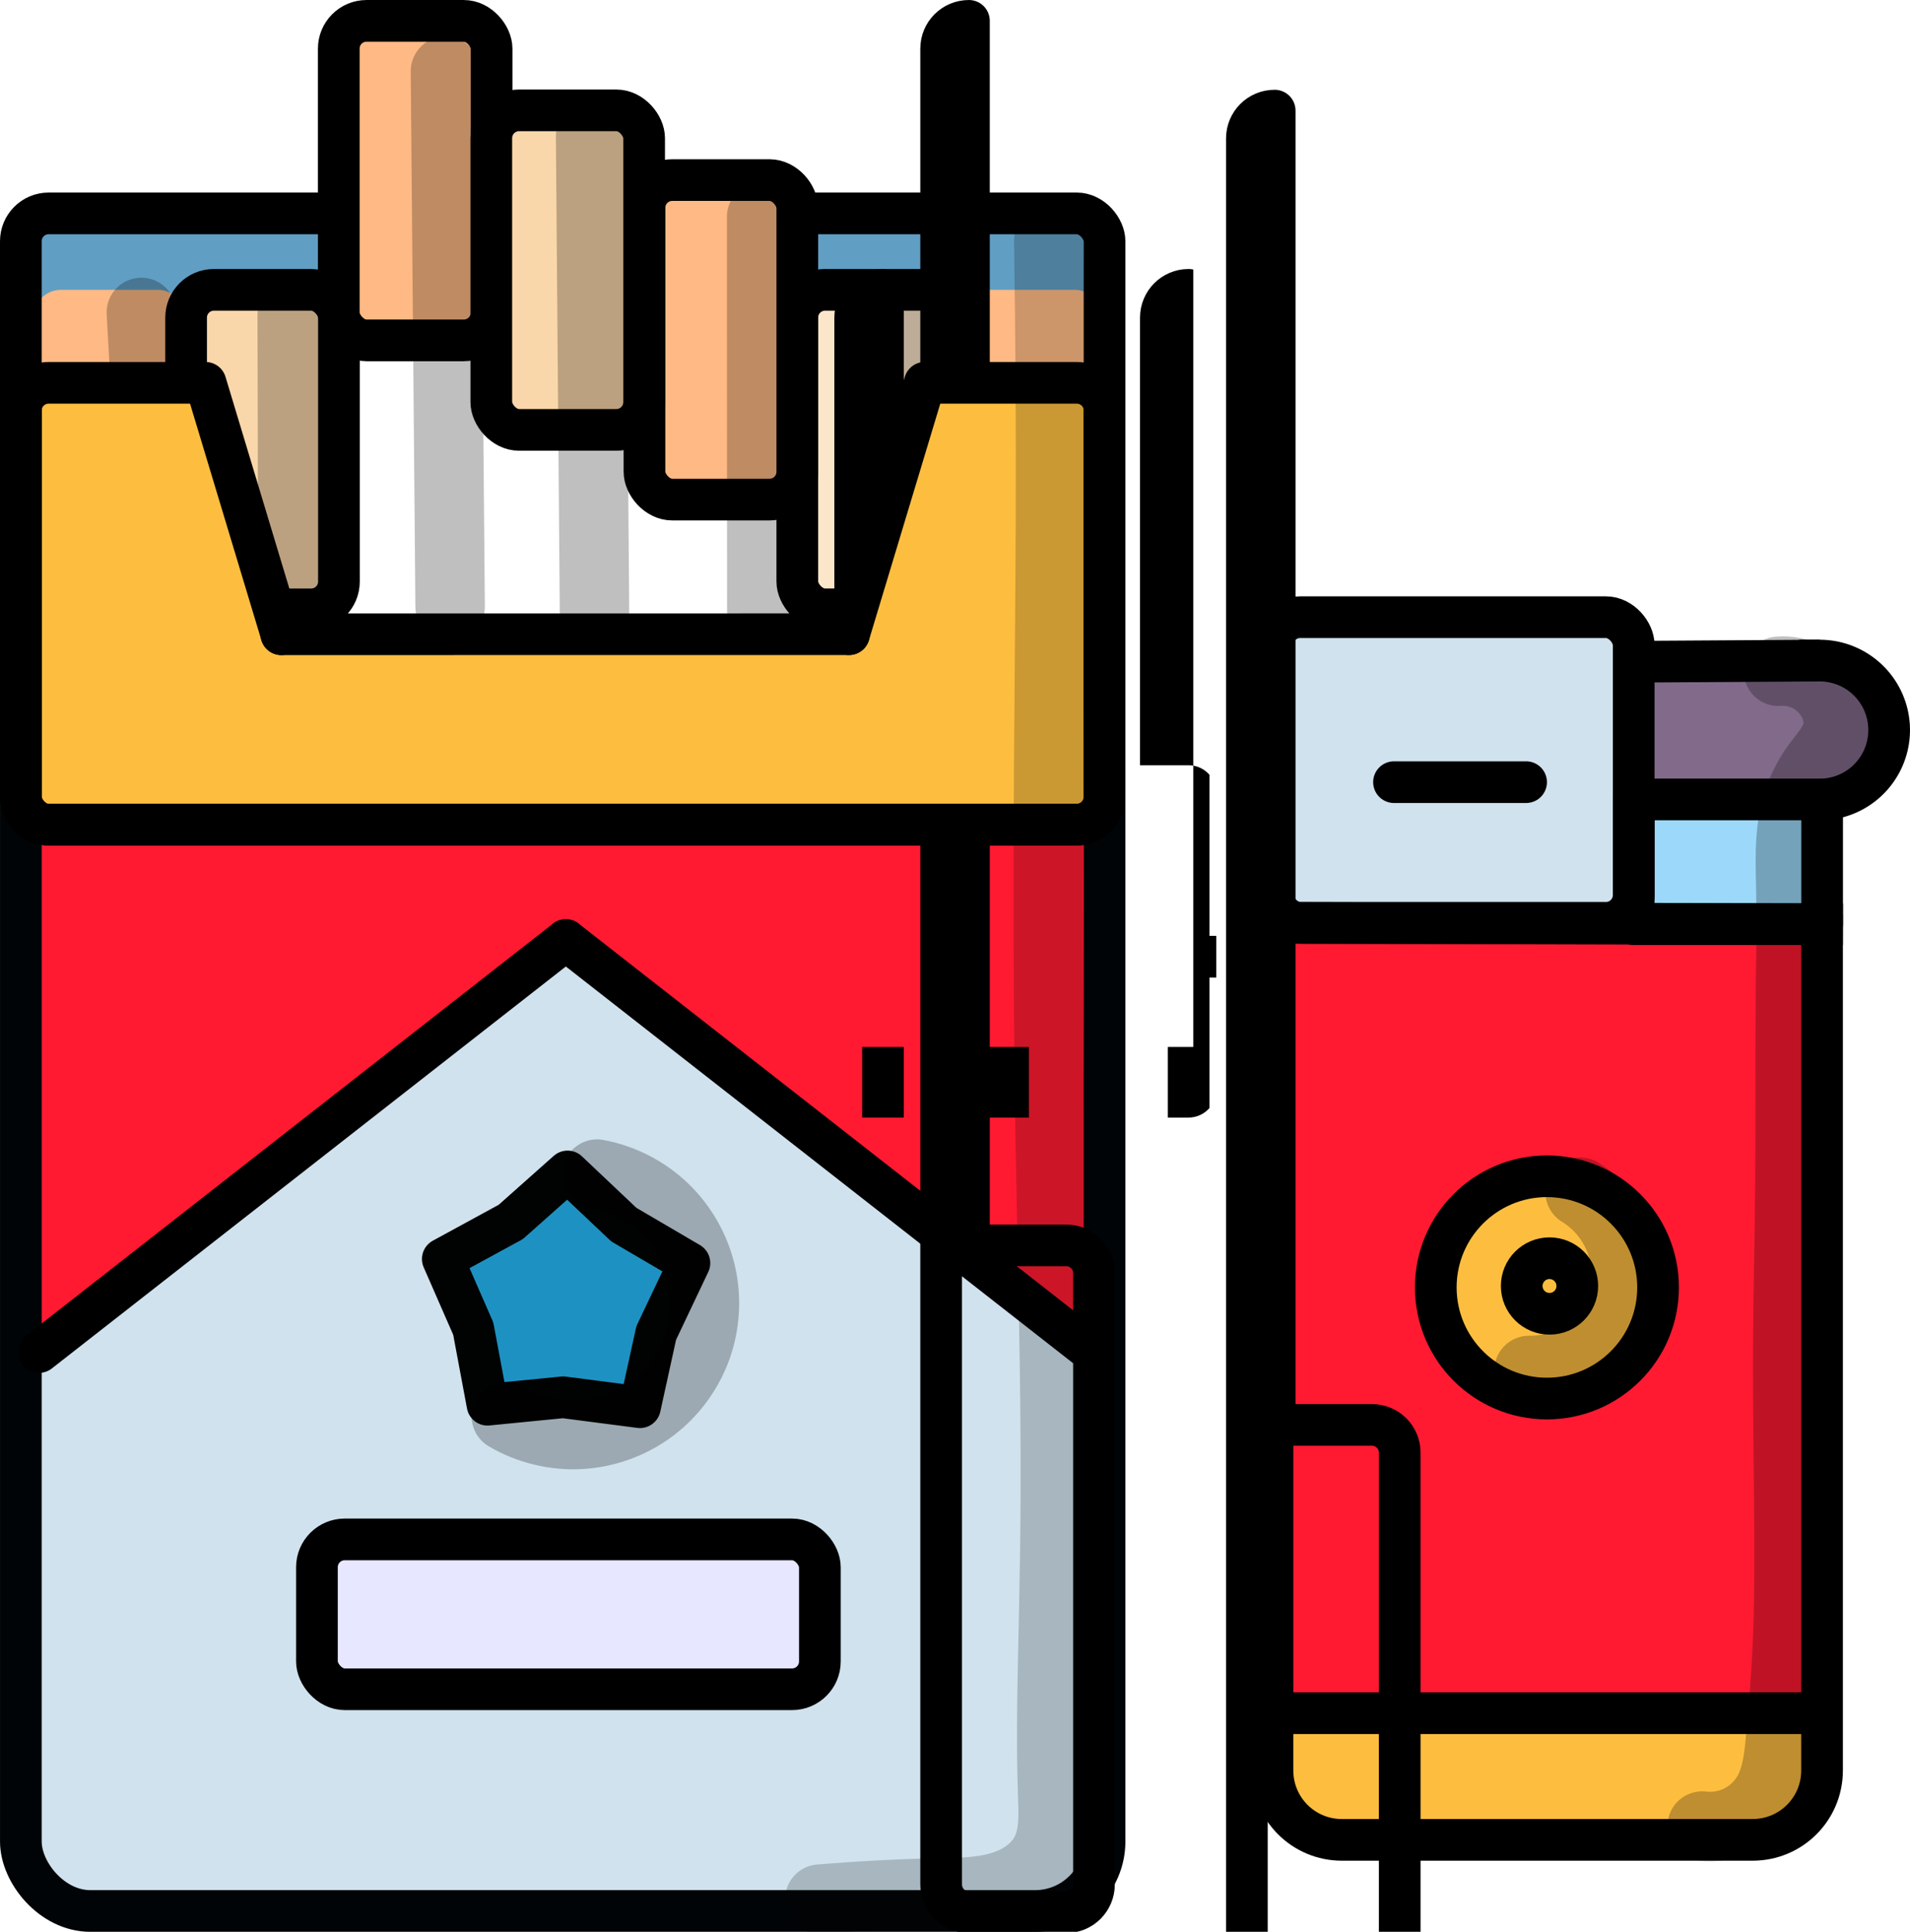 <?xml version="1.0" encoding="UTF-8" standalone="no"?>
<svg
   xmlns:dc="http://purl.org/dc/elements/1.1/"
   xmlns:cc="http://creativecommons.org/ns#"
   xmlns:rdf="http://www.w3.org/1999/02/22-rdf-syntax-ns#"
   xmlns:svg="http://www.w3.org/2000/svg"
   xmlns="http://www.w3.org/2000/svg"
   xmlns:sodipodi="http://sodipodi.sourceforge.net/DTD/sodipodi-0.dtd"
   xmlns:inkscape="http://www.inkscape.org/namespaces/inkscape"
   width="137.474mm"
   height="139.055mm"
   viewBox="0 0 137.474 139.055"
   version="1.1"
   id="svg859"
   inkscape:version="1.0.2-2 (e86c870879, 2021-01-15)"
   sodipodi:docname="Cigarrillos.svg">
  <defs
     id="defs853">
    <inkscape:path-effect
       effect="spiro"
       id="path-effect2485"
       is_visible="true"
       lpeversion="1" />
    <inkscape:path-effect
       effect="spiro"
       id="path-effect2483"
       is_visible="true"
       lpeversion="1" />
    <inkscape:path-effect
       effect="spiro"
       id="path-effect2481"
       is_visible="true"
       lpeversion="1" />
    <inkscape:path-effect
       effect="spiro"
       id="path-effect2479"
       is_visible="true"
       lpeversion="1" />
    <inkscape:path-effect
       effect="spiro"
       id="path-effect2477"
       is_visible="true"
       lpeversion="1" />
    <inkscape:path-effect
       effect="spiro"
       id="path-effect2475"
       is_visible="true"
       lpeversion="1" />
    <inkscape:path-effect
       effect="spiro"
       id="path-effect2473"
       is_visible="true"
       lpeversion="1" />
    <inkscape:path-effect
       effect="spiro"
       id="path-effect2471"
       is_visible="true"
       lpeversion="1" />
    <inkscape:path-effect
       effect="spiro"
       id="path-effect2469"
       is_visible="true"
       lpeversion="1" />
    <inkscape:path-effect
       effect="spiro"
       id="path-effect2467"
       is_visible="true"
       lpeversion="1" />
    <inkscape:path-effect
       effect="spiro"
       id="path-effect2465"
       is_visible="true"
       lpeversion="1" />
    <inkscape:path-effect
       effect="spiro"
       id="path-effect2463"
       is_visible="true"
       lpeversion="1" />
    <inkscape:path-effect
       effect="powerclip"
       id="path-effect2461"
       is_visible="true"
       lpeversion="1"
       inverse="true"
       flatten="false"
       hide_clip="false"
       message="Utilice la regla de relleno parimpar en el diálogo &lt;b&gt;Relleno y borde&lt;/b&gt; si el resultado no está aplanada después de convertir el recorte en trayectos." />
    <inkscape:path-effect
       effect="spiro"
       id="path-effect2459"
       is_visible="true"
       lpeversion="1" />
    <inkscape:path-effect
       effect="powerclip"
       id="path-effect2457"
       is_visible="true"
       lpeversion="1"
       inverse="true"
       flatten="false"
       hide_clip="false"
       message="Utilice la regla de relleno parimpar en el diálogo &lt;b&gt;Relleno y borde&lt;/b&gt; si el resultado no está aplanada después de convertir el recorte en trayectos." />
    <inkscape:path-effect
       effect="spiro"
       id="path-effect2455"
       is_visible="true"
       lpeversion="1" />
    <inkscape:path-effect
       effect="spiro"
       id="path-effect2453"
       is_visible="true"
       lpeversion="1" />
    <inkscape:path-effect
       effect="spiro"
       id="path-effect2451"
       is_visible="true"
       lpeversion="1" />
    <inkscape:path-effect
       effect="spiro"
       id="path-effect2449"
       is_visible="true"
       lpeversion="1" />
    <inkscape:path-effect
       effect="spiro"
       id="path-effect2447"
       is_visible="true"
       lpeversion="1" />
    <inkscape:path-effect
       effect="spiro"
       id="path-effect2445"
       is_visible="true"
       lpeversion="1" />
    <inkscape:path-effect
       effect="spiro"
       id="path-effect2060"
       is_visible="true"
       lpeversion="1" />
    <inkscape:path-effect
       effect="spiro"
       id="path-effect2036"
       is_visible="true"
       lpeversion="1" />
    <inkscape:path-effect
       effect="spiro"
       id="path-effect2024"
       is_visible="true"
       lpeversion="1" />
    <inkscape:path-effect
       effect="spiro"
       id="path-effect2012"
       is_visible="true"
       lpeversion="1" />
    <inkscape:path-effect
       effect="spiro"
       id="path-effect2000"
       is_visible="true"
       lpeversion="1" />
    <inkscape:path-effect
       effect="spiro"
       id="path-effect1988"
       is_visible="true"
       lpeversion="1" />
    <inkscape:path-effect
       effect="spiro"
       id="path-effect1965"
       is_visible="true"
       lpeversion="1" />
    <inkscape:path-effect
       effect="spiro"
       id="path-effect1961"
       is_visible="true"
       lpeversion="1" />
    <inkscape:path-effect
       effect="spiro"
       id="path-effect1957"
       is_visible="true"
       lpeversion="1" />
    <inkscape:path-effect
       effect="spiro"
       id="path-effect1953"
       is_visible="true"
       lpeversion="1" />
    <inkscape:path-effect
       effect="spiro"
       id="path-effect1949"
       is_visible="true"
       lpeversion="1" />
    <inkscape:path-effect
       effect="spiro"
       id="path-effect1649"
       is_visible="true"
       lpeversion="1" />
    <inkscape:path-effect
       effect="spiro"
       id="path-effect1645"
       is_visible="true"
       lpeversion="1" />
    <inkscape:path-effect
       effect="spiro"
       id="path-effect1641"
       is_visible="true"
       lpeversion="1" />
    <inkscape:path-effect
       effect="spiro"
       id="path-effect1637"
       is_visible="true"
       lpeversion="1" />
    <inkscape:path-effect
       effect="spiro"
       id="path-effect1629"
       is_visible="true"
       lpeversion="1" />
    <inkscape:path-effect
       effect="spiro"
       id="path-effect1625"
       is_visible="true"
       lpeversion="1" />
    <inkscape:path-effect
       effect="spiro"
       id="path-effect1608"
       is_visible="true"
       lpeversion="1" />
    <inkscape:path-effect
       effect="spiro"
       id="path-effect1585"
       is_visible="true"
       lpeversion="1" />
    <inkscape:path-effect
       effect="spiro"
       id="path-effect1577"
       is_visible="true"
       lpeversion="1" />
    <inkscape:path-effect
       effect="spiro"
       id="path-effect1571"
       is_visible="true"
       lpeversion="1" />
    <inkscape:path-effect
       effect="powerclip"
       id="path-effect1552"
       is_visible="true"
       lpeversion="1"
       inverse="true"
       flatten="false"
       hide_clip="false"
       message="Utilice la regla de relleno parimpar en el diálogo &lt;b&gt;Relleno y borde&lt;/b&gt; si el resultado no está aplanada después de convertir el recorte en trayectos." />
    <inkscape:path-effect
       effect="powerclip"
       id="path-effect1482"
       is_visible="true"
       lpeversion="1"
       inverse="true"
       flatten="false"
       hide_clip="false"
       message="Utilice la regla de relleno parimpar en el diálogo &lt;b&gt;Relleno y borde&lt;/b&gt; si el resultado no está aplanada después de convertir el recorte en trayectos." />
    <inkscape:path-effect
       effect="powerclip"
       id="path-effect1419"
       is_visible="true"
       lpeversion="1"
       inverse="true"
       flatten="false"
       hide_clip="false"
       message="Utilice la regla de relleno parimpar en el diálogo &lt;b&gt;Relleno y borde&lt;/b&gt; si el resultado no está aplanada después de convertir el recorte en trayectos." />
    <inkscape:path-effect
       effect="spiro"
       id="path-effect1272"
       is_visible="true"
       lpeversion="1" />
    <inkscape:path-effect
       effect="spiro"
       id="path-effect1264"
       is_visible="true"
       lpeversion="1" />
    <inkscape:path-effect
       effect="spiro"
       id="path-effect1260"
       is_visible="true"
       lpeversion="1" />
    <inkscape:path-effect
       effect="spiro"
       id="path-effect1248"
       is_visible="true"
       lpeversion="1" />
    <inkscape:path-effect
       effect="spiro"
       id="path-effect1244"
       is_visible="true"
       lpeversion="1" />
    <inkscape:path-effect
       effect="powerclip"
       id="path-effect1102"
       is_visible="true"
       lpeversion="1"
       inverse="true"
       flatten="false"
       hide_clip="false"
       message="Utilice la regla de relleno parimpar en el diálogo &lt;b&gt;Relleno y borde&lt;/b&gt; si el resultado no está aplanada después de convertir el recorte en trayectos." />
    <inkscape:path-effect
       effect="powerclip"
       id="path-effect1084"
       is_visible="true"
       lpeversion="1"
       inverse="true"
       flatten="false"
       hide_clip="false"
       message="Utilice la regla de relleno parimpar en el diálogo &lt;b&gt;Relleno y borde&lt;/b&gt; si el resultado no está aplanada después de convertir el recorte en trayectos." />
    <inkscape:path-effect
       effect="powerclip"
       id="path-effect1054"
       is_visible="true"
       lpeversion="1"
       inverse="true"
       flatten="false"
       hide_clip="false"
       message="Utilice la regla de relleno parimpar en el diálogo &lt;b&gt;Relleno y borde&lt;/b&gt; si el resultado no está aplanada después de convertir el recorte en trayectos." />
    <inkscape:path-effect
       effect="spiro"
       id="path-effect915"
       is_visible="true"
       lpeversion="1" />
    <inkscape:path-effect
       effect="spiro"
       id="path-effect909"
       is_visible="true"
       lpeversion="1" />
    <inkscape:path-effect
       effect="spiro"
       id="path-effect902"
       is_visible="true"
       lpeversion="1" />
    <inkscape:path-effect
       effect="spiro"
       id="path-effect879"
       is_visible="true"
       lpeversion="1" />
    <inkscape:path-effect
       effect="spiro"
       id="path-effect875"
       is_visible="true"
       lpeversion="1" />
    <inkscape:path-effect
       effect="spiro"
       id="path-effect870"
       is_visible="true"
       lpeversion="1" />
    <inkscape:path-effect
       effect="spiro"
       id="path-effect847"
       is_visible="true"
       lpeversion="1" />
    <inkscape:path-effect
       effect="powerclip"
       id="path-effect841"
       is_visible="true"
       lpeversion="1"
       inverse="true"
       flatten="false"
       hide_clip="false"
       message="Utilice la regla de relleno parimpar en el diálogo &lt;b&gt;Relleno y borde&lt;/b&gt; si el resultado no está aplanada después de convertir el recorte en trayectos." />
    <clipPath
       clipPathUnits="userSpaceOnUse"
       id="clipPath1450">
      <rect
         style="fill:none;fill-opacity:1;stroke:#174266;stroke-width:3;stroke-linecap:round;stroke-linejoin:round;stroke-miterlimit:4;stroke-dasharray:none;stroke-opacity:1;paint-order:stroke fill markers"
         id="rect1452"
         width="99.424"
         height="89.535"
         x="47.039"
         y="98.622"
         rx="5"
         ry="5" />
    </clipPath>
    <clipPath
       clipPathUnits="userSpaceOnUse"
       id="clipPath837">
      <rect
         style="display:none;fill:none;fill-opacity:1;stroke:#174266;stroke-width:3;stroke-linecap:round;stroke-linejoin:round;stroke-miterlimit:4;stroke-dasharray:none;stroke-opacity:1;paint-order:stroke fill markers"
         id="rect839"
         width="51.583"
         height="22.985"
         x="71.628"
         y="60.67"
         rx="2"
         ry="2"
         d="m 73.628,60.67 h 47.583 c 1.108,0 2,0.892 2,2 v 18.985 c 0,1.108 -0.892,2 -2,2 H 73.628 c -1.108,0 -2,-0.892 -2,-2 V 62.67 c 0,-1.108 0.892,-2 2,-2 z" />
      <path
         id="lpe_path-effect841"
         style="fill:none;fill-opacity:1;stroke:#174266;stroke-width:3;stroke-linecap:round;stroke-linejoin:round;stroke-miterlimit:4;stroke-dasharray:none;stroke-opacity:1;paint-order:stroke fill markers"
         class="powerclip"
         d="M 51.765,64.594 H 142.765 V 109.399 H 51.765 Z m 21.863,-3.924 c -1.108,0 -2,0.892 -2,2 v 18.985 c 0,1.108 0.892,2 2,2 h 47.583 c 1.108,0 2,-0.892 2,-2 V 62.67 c 0,-1.108 -0.892,-2 -2,-2 z" />
    </clipPath>
    <clipPath
       clipPathUnits="userSpaceOnUse"
       id="clipPath1050">
      <rect
         style="display:none;fill:none;stroke:#174266;stroke-width:3;stroke-linecap:round;stroke-linejoin:round;stroke-miterlimit:4;stroke-dasharray:none;stroke-opacity:1;paint-order:stroke fill markers"
         id="rect1052"
         width="90.763"
         height="35.868"
         x="52.222"
         y="88.976"
         rx="2"
         ry="2" />
    </clipPath>
    <clipPath
       clipPathUnits="userSpaceOnUse"
       id="clipPath1080">
      <rect
         style="display:none;fill:none;stroke:#000000;stroke-width:1;stroke-linecap:round;stroke-linejoin:round;stroke-miterlimit:4;stroke-dasharray:none;stroke-opacity:1;paint-order:stroke fill markers"
         id="rect1082"
         width="7.248"
         height="19.439"
         x="65.679"
         y="71.354"
         rx="2"
         ry="2" />
    </clipPath>
    <clipPath
       clipPathUnits="userSpaceOnUse"
       id="clipPath1098">
      <rect
         style="display:block;fill:none;stroke:#000000;stroke-width:1;stroke-linecap:round;stroke-linejoin:round;stroke-miterlimit:4;stroke-dasharray:none;stroke-opacity:1;paint-order:stroke fill markers"
         id="rect1100"
         width="86.878"
         height="33.985"
         x="52.136"
         y="88.738"
         rx="2"
         ry="2" />
    </clipPath>
    <clipPath
       clipPathUnits="userSpaceOnUse"
       id="clipPath1415">
      <rect
         style="display:block;fill:none;fill-opacity:1;stroke:#000000;stroke-width:3;stroke-linecap:round;stroke-linejoin:round;stroke-miterlimit:4;stroke-dasharray:none;stroke-opacity:1;paint-order:stroke fill markers"
         id="rect1417"
         width="96.36"
         height="29.401"
         x="49.704"
         y="94.084"
         rx="2"
         ry="2" />
    </clipPath>
    <clipPath
       clipPathUnits="userSpaceOnUse"
       id="clipPath1478">
      <rect
         style="display:none;fill:none;fill-opacity:1;stroke:#000000;stroke-width:3;stroke-linecap:round;stroke-linejoin:round;stroke-miterlimit:4;stroke-dasharray:none;stroke-opacity:1;paint-order:stroke fill markers"
         id="rect1480"
         width="97.267"
         height="25.361"
         x="47.039"
         y="98.622"
         rx="2"
         ry="2" />
      <path
         id="lpe_path-effect1482"
         style="fill:none;fill-opacity:1;stroke:#000000;stroke-width:3;stroke-linecap:round;stroke-linejoin:round;stroke-miterlimit:4;stroke-dasharray:none;stroke-opacity:1;paint-order:stroke fill markers"
         class="powerclip"
         d="m 52.659,50 h 89.991 v 68.901 H 52.659 Z m -3.62,48.622 c -1.108,0 -2,0.892 -2,2 v 21.361 c 0,1.108 0.892,2 2,2 h 93.267 c 1.108,0 2,-0.892 2,-2 v -21.361 c 0,-1.108 -0.892,-2 -2,-2 z" />
    </clipPath>
    <clipPath
       clipPathUnits="userSpaceOnUse"
       id="clipPath1548">
      <rect
         style="display:none;fill:none;fill-opacity:1;stroke:#07619e;stroke-width:3;stroke-linecap:round;stroke-linejoin:round;stroke-miterlimit:4;stroke-dasharray:none;stroke-opacity:1;paint-order:stroke fill markers"
         id="rect1550"
         width="53.887"
         height="28.654"
         x="138.353"
         y="75.761"
         rx="5"
         ry="5"
         d="m 143.353,75.761 h 43.887 c 2.77,0 5,2.23 5,5 v 18.654 c 0,2.77 -2.23,5 -5,5 h -43.887 c -2.77,0 -5,-2.23 -5,-5 V 80.761 c 0,-2.77 2.23,-5 5,-5 z" />
      <path
         id="lpe_path-effect1552"
         style="fill:none;fill-opacity:1;stroke:#07619e;stroke-width:3;stroke-linecap:round;stroke-linejoin:round;stroke-miterlimit:4;stroke-dasharray:none;stroke-opacity:1;paint-order:stroke fill markers"
         class="powerclip"
         d="m 137.441,76.48 h 52.557 V 177.491 h -52.557 z m 5.912,-0.719 c -2.77,0 -5,2.23 -5,5 v 18.654 c 0,2.77 2.23,5 5,5 h 43.887 c 2.77,0 5,-2.23 5,-5 V 80.761 c 0,-2.77 -2.23,-5 -5,-5 z" />
    </clipPath>
    <inkscape:path-effect
       effect="spiro"
       id="path-effect2022"
       is_visible="true"
       lpeversion="1" />
    <inkscape:path-effect
       effect="spiro"
       id="path-effect2172"
       is_visible="true"
       lpeversion="1" />
    <clipPath
       clipPathUnits="userSpaceOnUse"
       id="clipPath1450-5">
      <rect
         style="fill:none;fill-opacity:1;stroke:#174266;stroke-width:3;stroke-linecap:round;stroke-linejoin:round;stroke-miterlimit:4;stroke-dasharray:none;stroke-opacity:1;paint-order:stroke fill markers"
         id="rect1452-2"
         width="99.424"
         height="89.535"
         x="47.039"
         y="98.622"
         rx="5"
         ry="5" />
    </clipPath>
    <clipPath
       clipPathUnits="userSpaceOnUse"
       id="clipPath1478-8">
      <rect
         style="display:none;fill:none;fill-opacity:1;stroke:#000000;stroke-width:3;stroke-linecap:round;stroke-linejoin:round;stroke-miterlimit:4;stroke-dasharray:none;stroke-opacity:1;paint-order:stroke fill markers"
         id="rect1480-9"
         width="97.267"
         height="25.361"
         x="47.039"
         y="98.622"
         rx="2"
         ry="2" />
      <path
         id="lpe_path-effect1482-7"
         style="fill:none;fill-opacity:1;stroke:#000000;stroke-width:3;stroke-linecap:round;stroke-linejoin:round;stroke-miterlimit:4;stroke-dasharray:none;stroke-opacity:1;paint-order:stroke fill markers"
         class="powerclip"
         d="m 0,0 m 49.039,98.622 c -1.108,0 -2,0.892 -2,2 v 21.361 c 0,1.108 0.892,2 2,2 h 93.267 c 1.108,0 2,-0.892 2,-2 v -21.361 c 0,-1.108 -0.892,-2 -2,-2 z" />
    </clipPath>
    <clipPath
       clipPathUnits="userSpaceOnUse"
       id="clipPath837-2">
      <rect
         style="display:none;fill:none;fill-opacity:1;stroke:#174266;stroke-width:3;stroke-linecap:round;stroke-linejoin:round;stroke-miterlimit:4;stroke-dasharray:none;stroke-opacity:1;paint-order:stroke fill markers"
         id="rect839-3"
         width="51.583"
         height="22.985"
         x="71.628"
         y="60.67"
         rx="2"
         ry="2"
         d="m 73.628,60.67 h 47.583 c 1.108,0 2,0.892 2,2 v 18.985 c 0,1.108 -0.892,2 -2,2 H 73.628 c -1.108,0 -2,-0.892 -2,-2 V 62.67 c 0,-1.108 0.892,-2 2,-2 z" />
      <path
         id="lpe_path-effect841-6"
         style="fill:none;fill-opacity:1;stroke:#174266;stroke-width:3;stroke-linecap:round;stroke-linejoin:round;stroke-miterlimit:4;stroke-dasharray:none;stroke-opacity:1;paint-order:stroke fill markers"
         class="powerclip"
         d="M 51.765,64.594 H 142.765 V 109.399 H 51.765 Z m 21.863,-3.924 c -1.108,0 -2,0.892 -2,2 v 18.985 c 0,1.108 0.892,2 2,2 h 47.583 c 1.108,0 2,-0.892 2,-2 V 62.67 c 0,-1.108 -0.892,-2 -2,-2 z" />
    </clipPath>
    <clipPath
       clipPathUnits="userSpaceOnUse"
       id="clipath_lpe_path-effect2461">
      <rect
         style="display:none;fill:none;fill-opacity:1;stroke:#174266;stroke-width:3;stroke-linecap:round;stroke-linejoin:round;stroke-miterlimit:4;stroke-dasharray:none;stroke-opacity:1;paint-order:stroke fill markers"
         id="rect2487"
         width="51.583"
         height="22.985"
         x="71.628"
         y="60.67"
         rx="2"
         ry="2"
         d="m 73.628,60.67 h 47.583 c 1.108,0 2,0.892 2,2 v 18.985 c 0,1.108 -0.892,2 -2,2 H 73.628 c -1.108,0 -2,-0.892 -2,-2 V 62.67 c 0,-1.108 0.892,-2 2,-2 z" />
      <path
         id="lpe_path-effect2461"
         style="fill:none;fill-opacity:1;stroke:#174266;stroke-width:3;stroke-linecap:round;stroke-linejoin:round;stroke-miterlimit:4;stroke-dasharray:none;stroke-opacity:1;paint-order:stroke fill markers"
         class="powerclip"
         d="M 51.765,64.594 H 142.765 V 109.399 H 51.765 Z m 21.863,-3.924 c -1.108,0 -2,0.892 -2,2 v 18.985 c 0,1.108 0.892,2 2,2 h 47.583 c 1.108,0 2,-0.892 2,-2 V 62.67 c 0,-1.108 -0.892,-2 -2,-2 z" />
    </clipPath>
    <clipPath
       clipPathUnits="userSpaceOnUse"
       id="clipath_lpe_path-effect2457">
      <rect
         style="display:none;fill:none;fill-opacity:1;stroke:#000000;stroke-width:3;stroke-linecap:round;stroke-linejoin:round;stroke-miterlimit:4;stroke-dasharray:none;stroke-opacity:1;paint-order:stroke fill markers"
         id="rect2492"
         width="97.267"
         height="25.361"
         x="47.039"
         y="98.622"
         rx="2"
         ry="2" />
      <path
         id="lpe_path-effect2457"
         style="fill:none;fill-opacity:1;stroke:#000000;stroke-width:3;stroke-linecap:round;stroke-linejoin:round;stroke-miterlimit:4;stroke-dasharray:none;stroke-opacity:1;paint-order:stroke fill markers"
         class="powerclip"
         d="m 52.659,50 h 89.991 v 68.901 H 52.659 Z m -3.62,48.622 c -1.108,0 -2,0.892 -2,2 v 21.361 c 0,1.108 0.892,2 2,2 h 93.267 c 1.108,0 2,-0.892 2,-2 v -21.361 c 0,-1.108 -0.892,-2 -2,-2 z" />
    </clipPath>
    <clipPath
       clipPathUnits="userSpaceOnUse"
       id="clipPath1450-5-7">
      <rect
         style="fill:none;fill-opacity:1;stroke:#174266;stroke-width:3;stroke-linecap:round;stroke-linejoin:round;stroke-miterlimit:4;stroke-dasharray:none;stroke-opacity:1;paint-order:stroke fill markers"
         id="rect1452-2-4"
         width="99.424"
         height="89.535"
         x="47.039"
         y="98.622"
         rx="5"
         ry="5" />
    </clipPath>
    <clipPath
       clipPathUnits="userSpaceOnUse"
       id="clipath_lpe_path-effect2457-2">
      <rect
         style="display:none;fill:none;fill-opacity:1;stroke:#000000;stroke-width:3;stroke-linecap:round;stroke-linejoin:round;stroke-miterlimit:4;stroke-dasharray:none;stroke-opacity:1;paint-order:stroke fill markers"
         id="rect2492-9"
         width="97.267"
         height="25.361"
         x="47.039"
         y="98.622"
         rx="2"
         ry="2" />
      <path
         id="lpe_path-effect2457-6"
         style="fill:none;fill-opacity:1;stroke:#000000;stroke-width:3;stroke-linecap:round;stroke-linejoin:round;stroke-miterlimit:4;stroke-dasharray:none;stroke-opacity:1;paint-order:stroke fill markers"
         class="powerclip"
         d="m 0,0 m 49.039,98.622 c -1.108,0 -2,0.892 -2,2 v 21.361 c 0,1.108 0.892,2 2,2 h 93.267 c 1.108,0 2,-0.892 2,-2 v -21.361 c 0,-1.108 -0.892,-2 -2,-2 z" />
    </clipPath>
    <clipPath
       clipPathUnits="userSpaceOnUse"
       id="clipath_lpe_path-effect2461-4">
      <rect
         style="display:none;fill:none;fill-opacity:1;stroke:#174266;stroke-width:3;stroke-linecap:round;stroke-linejoin:round;stroke-miterlimit:4;stroke-dasharray:none;stroke-opacity:1;paint-order:stroke fill markers"
         id="rect2487-4"
         width="51.583"
         height="22.985"
         x="71.628"
         y="60.67"
         rx="2"
         ry="2"
         d="m 73.628,60.67 h 47.583 c 1.108,0 2,0.892 2,2 v 18.985 c 0,1.108 -0.892,2 -2,2 H 73.628 c -1.108,0 -2,-0.892 -2,-2 V 62.67 c 0,-1.108 0.892,-2 2,-2 z" />
      <path
         id="lpe_path-effect2461-3"
         style="fill:none;fill-opacity:1;stroke:#174266;stroke-width:3;stroke-linecap:round;stroke-linejoin:round;stroke-miterlimit:4;stroke-dasharray:none;stroke-opacity:1;paint-order:stroke fill markers"
         class="powerclip"
         d="M 51.765,64.594 H 142.765 V 109.399 H 51.765 Z m 21.863,-3.924 c -1.108,0 -2,0.892 -2,2 v 18.985 c 0,1.108 0.892,2 2,2 h 47.583 c 1.108,0 2,-0.892 2,-2 V 62.67 c 0,-1.108 -0.892,-2 -2,-2 z" />
    </clipPath>
  </defs>
  <sodipodi:namedview
     id="base"
     pagecolor="#ffffff"
     bordercolor="#666666"
     borderopacity="1.0"
     inkscape:pageopacity="0.0"
     inkscape:pageshadow="2"
     inkscape:zoom="0.5"
     inkscape:cx="335.67125"
     inkscape:cy="420.318"
     inkscape:document-units="mm"
     inkscape:current-layer="layer1"
     inkscape:document-rotation="0"
     showgrid="false"
     inkscape:window-width="1366"
     inkscape:window-height="705"
     inkscape:window-x="-8"
     inkscape:window-y="-8"
     inkscape:window-maximized="1"
     fit-margin-top="0"
     fit-margin-left="0"
     fit-margin-right="0"
     fit-margin-bottom="0" />
  <g
     inkscape:label="Capa 1"
     inkscape:groupmode="layer"
     id="layer1"
     transform="translate(-38.078,-16.603)">
    <g
       id="g2134">
      <g
         id="g1782"
         transform="translate(-61.4,-47.005)">
        <g
           id="g1686"
           transform="translate(56.466,6.68)">
          <g
             id="g1667">
            <g
               id="g1802">
              <path
                 style="fill:#d0e2ed;fill-opacity:1;stroke:none;stroke-width:0.265px;stroke-linecap:butt;stroke-linejoin:miter;stroke-opacity:1"
                 d="m 191.066,108.034 c 0.8,-0.391 1.653,-0.675 2.528,-0.842 2.306,-0.438 4.677,-0.056 7.023,-0.014 2.008,0.036 4.023,-0.179 6.023,0.007 1.485,0.138 2.966,0.497 4.451,0.36 0.449,-0.042 0.893,-0.128 1.342,-0.177 0.449,-0.048 0.908,-0.057 1.345,0.054 0.608,0.156 1.143,0.543 1.541,1.028 0.398,0.486 0.667,1.067 0.855,1.666 0.526,1.678 0.429,3.483 0.255,5.233 -0.156,1.564 -0.369,3.121 -0.543,4.683 -0.206,1.848 -0.354,3.745 0.113,5.545 0.148,0.57 0.357,1.128 0.408,1.714 0.026,0.293 0.011,0.592 -0.071,0.875 -0.081,0.283 -0.232,0.549 -0.45,0.746 -0.198,0.178 -0.446,0.295 -0.705,0.356 -0.259,0.061 -0.528,0.068 -0.793,0.044 -0.53,-0.049 -1.039,-0.222 -1.559,-0.335 -1.439,-0.311 -2.933,-0.153 -4.398,-0.007 -2.002,0.199 -4.013,0.373 -6.023,0.292 -2.066,-0.083 -4.141,-0.434 -6.189,-0.156 -0.776,0.105 -1.538,0.3 -2.315,0.392 -0.778,0.092 -1.589,0.075 -2.311,-0.229 -0.5,-0.21 -0.94,-0.553 -1.285,-0.97 -0.346,-0.418 -0.598,-0.909 -0.76,-1.426 -0.314,-1 -0.293,-2.077 -0.149,-3.116 0.143,-1.039 0.405,-2.058 0.562,-3.094 0.37,-2.442 0.157,-4.932 0.29,-7.398 0.095,-1.766 0.369,-3.522 0.816,-5.233 z"
                 id="path1643"
                 inkscape:path-effect="#path-effect1645"
                 inkscape:original-d="m 191.06561,108.03395 c 0.27189,-1.74448 1.68587,-0.56078 2.5284,-0.84157 0.84254,-0.28079 4.6825,-0.009 7.02335,-0.0136 2.34085,-0.005 4.01528,0.005 6.02252,0.007 2.00724,0.002 2.96763,0.24007 4.45105,0.3597 1.48341,0.11964 1.79121,-0.0812 2.68643,-0.12216 0.89521,-0.041 1.5977,1.7966 2.39616,2.6945 0.79846,0.8979 0.17036,3.48861 0.25515,5.23252 0.0848,1.74391 -0.36191,3.12228 -0.54326,4.68302 -0.18135,1.56073 0.0757,3.69676 0.11308,5.54475 0.0374,1.84798 -0.0751,2.2236 -0.11308,3.335 -0.038,1.1114 -2.03721,0.0437 -3.05621,0.0652 -1.019,0.0215 -2.93198,-0.004 -4.39837,-0.007 -1.46639,-0.003 -4.01475,0.19482 -6.02252,0.29183 -2.00777,0.097 -4.12595,-0.1038 -6.18932,-0.15609 -2.06337,-0.0523 -3.08416,0.10885 -4.62663,0.16288 -1.54248,0.054 -1.36344,-1.5969 -2.04555,-2.39575 -0.68212,-0.79885 0.27534,-4.13971 0.41262,-6.20996 0.13728,-2.07025 0.19341,-4.9315 0.28971,-7.39765 0.0963,-2.46615 0.54458,-3.48817 0.81647,-5.23265 z"
                 transform="translate(-56.466,-6.68)" />
              <path
                 style="fill:#ff1a32;fill-opacity:1;stroke:none;stroke-width:0.265px;stroke-linecap:butt;stroke-linejoin:miter;stroke-opacity:1"
                 d="m 134.599,123.354 c 2.434,0.206 4.877,0.31 7.32,0.312 3.091,0.003 6.18,-0.158 9.271,-0.176 3.138,-0.019 6.281,0.107 9.409,-0.136 1.931,-0.15 3.852,-0.441 5.788,-0.503 1.936,-0.063 3.914,0.112 5.702,0.857 0.745,0.31 1.476,0.74 1.923,1.412 0.392,0.59 0.531,1.318 0.528,2.026 -0.004,0.708 -0.14,1.408 -0.256,2.107 -0.911,5.496 -0.577,11.11 -0.373,16.678 0.195,5.304 0.269,10.613 0.248,15.92 -0.028,6.915 -0.217,13.848 0.479,20.728 0.045,0.442 0.093,0.885 0.087,1.329 -0.006,0.444 -0.068,0.893 -0.236,1.304 -0.264,0.644 -0.768,1.153 -1.255,1.649 -0.667,0.679 -1.342,1.378 -2.186,1.819 -1.175,0.614 -2.554,0.666 -3.88,0.679 -2.771,0.026 -5.542,-0.064 -8.314,-0.075 -3.989,-0.015 -7.978,0.134 -11.966,0.041 -2.223,-0.052 -4.444,-0.179 -6.663,-0.326 -1.1,-0.073 -2.232,-0.159 -3.222,-0.645 -0.705,-0.346 -1.31,-0.888 -1.74,-1.545 -0.43,-0.657 -0.685,-1.425 -0.744,-2.208 -0.11,-1.464 0.449,-2.891 0.579,-4.353 0.112,-1.266 -0.1,-2.535 -0.245,-3.798 -0.552,-4.795 -0.15,-9.642 -0.203,-14.468 -0.043,-3.911 -0.384,-7.819 -0.263,-11.728 0.19,-6.171 1.525,-12.409 0.292,-18.458 -0.183,-0.896 -0.422,-1.794 -0.386,-2.708 0.03,-0.762 0.25,-1.502 0.378,-2.253 0.195,-1.151 0.172,-2.338 -0.069,-3.48"
                 id="path1627"
                 inkscape:path-effect="#path-effect1629"
                 inkscape:original-d="m 134.59928,123.35368 c 2.42862,0.10891 4.8804,0.2085 7.3202,0.31236 2.4398,0.10385 6.18081,-0.11738 9.27082,-0.17646 3.09,-0.0591 6.27291,-0.0903 9.40898,-0.1359 3.13606,-0.0456 7.66036,0.23565 11.49014,0.35308 3.82978,0.11743 1.28203,0.94137 1.92264,1.41166 0.64062,0.47029 0.1817,2.75572 0.27216,4.13318 0.0905,1.37747 -0.24832,11.11861 -0.37288,16.67752 -0.12456,5.55891 0.16569,10.61375 0.24814,15.92022 0.0824,5.30648 0.31942,13.81864 0.47873,20.72757 0.15931,6.90892 -0.0992,1.75579 -0.14925,2.63329 -0.05,0.8775 -0.83668,1.09973 -1.25542,1.6492 -0.41874,0.54947 -1.45708,1.21285 -2.18601,1.81887 -0.72894,0.60603 -2.58667,0.45272 -3.8804,0.67868 -1.29373,0.22597 -5.54233,-0.0495 -8.31389,-0.0746 -2.77156,-0.0252 -7.97709,0.0274 -11.96603,0.0407 -3.98894,0.0133 -4.442,-0.21691 -6.6634,-0.32577 -2.2214,-0.10885 -2.14771,-0.42957 -3.22196,-0.64475 -1.07425,-0.21518 -1.65607,-2.50181 -2.48451,-3.75312 -0.82843,-1.2513 0.38597,-2.90169 0.57856,-4.35293 0.19259,-1.45124 -0.16304,-2.53177 -0.24495,-3.79806 -0.0819,-1.26628 -0.13505,-9.64496 -0.20298,-14.46784 -0.0679,-4.82287 -0.17531,-7.81817 -0.26337,-11.72765 -0.0881,-3.90948 0.19522,-12.30502 0.29243,-18.45793 0.0972,-6.15291 -0.25726,-1.80503 -0.38629,-2.70795 -0.12902,-0.90291 0.25194,-1.50189 0.3775,-2.25323 0.12558,-0.75134 -0.0457,-2.31981 -0.069,-3.48011" />
              <path
                 style="fill:#fdbe40;fill-opacity:1;stroke:none;stroke-width:0.265px;stroke-linecap:butt;stroke-linejoin:miter;stroke-opacity:1"
                 d="m 148.097,145.223 c -0.736,0.852 -1.17,1.93 -1.422,3.027 -0.388,1.688 -0.355,3.528 0.421,5.077 0.738,1.473 2.096,2.572 3.599,3.244 1.295,0.579 2.729,0.871 4.144,0.76 1.262,-0.099 2.495,-0.517 3.564,-1.194 1.188,-0.752 2.166,-1.816 2.88,-3.027 0.81,-1.375 1.289,-2.996 1.054,-4.574 -0.217,-1.457 -1.022,-2.769 -2.002,-3.869 -0.958,-1.075 -2.155,-2.013 -3.564,-2.308 -1.302,-0.272 -2.65,0.028 -3.933,0.38 -0.873,0.239 -1.744,0.505 -2.562,0.893 -0.818,0.388 -1.586,0.905 -2.178,1.591 z"
                 id="path1623"
                 inkscape:path-effect="#path-effect1625"
                 inkscape:original-d="m 148.09732,145.22329 c -1.58051,0.82773 -0.94788,2.01822 -1.42222,3.02693 -0.47434,1.00871 0.2812,3.38463 0.4214,5.07655 0.1402,1.69193 2.39991,2.16301 3.59946,3.24411 1.19956,1.08111 2.76278,0.50702 4.14378,0.76013 1.38099,0.25311 2.37649,-0.79606 3.56435,-1.19448 1.18785,-0.39843 1.91998,-2.01769 2.87957,-3.02694 0.95959,-1.00924 0.7026,-3.04928 1.0535,-4.57432 0.3509,-1.52504 -1.33417,-2.57874 -2.00165,-3.8685 -0.66749,-1.28976 -2.37597,-1.53808 -3.56435,-2.30752 -1.18838,-0.76944 -2.62179,0.25364 -3.93308,0.38006 -1.31128,0.12642 -3.16024,1.65625 -4.74076,2.48398 z" />
              <path
                 style="fill:#9bd8f9;fill-opacity:1;stroke:none;stroke-width:0.265px;stroke-linecap:butt;stroke-linejoin:miter;stroke-opacity:1"
                 d="m 160.599,114.474 c 1.404,0.048 2.809,0.044 4.212,-0.011 1.63,-0.065 3.263,-0.199 4.892,-0.106 0.619,0.035 1.24,0.105 1.833,0.283 0.594,0.179 1.162,0.472 1.6,0.909 0.338,0.337 0.593,0.756 0.746,1.208 0.281,0.829 0.217,1.728 0.18,2.603 -0.036,0.843 -0.044,1.69 -0.184,2.521 -0.047,0.278 -0.109,0.556 -0.218,0.816 -0.109,0.26 -0.267,0.504 -0.485,0.684 -0.321,0.266 -0.747,0.377 -1.164,0.39 -0.417,0.013 -0.83,-0.062 -1.242,-0.129 -1.052,-0.171 -2.113,-0.285 -3.174,-0.39 -1.194,-0.118 -2.42,-0.222 -3.578,0.095 -0.589,0.161 -1.15,0.429 -1.754,0.522 -0.302,0.046 -0.614,0.047 -0.909,-0.032 -0.295,-0.079 -0.572,-0.242 -0.758,-0.484 -0.208,-0.271 -0.29,-0.621 -0.297,-0.962 -0.006,-0.341 0.057,-0.679 0.114,-1.016 0.382,-2.277 0.444,-4.608 0.183,-6.902 z"
                 id="path1635"
                 inkscape:path-effect="#path-effect1637"
                 inkscape:original-d="m 160.59928,114.47393 c 1.392,0.003 2.80857,-0.007 4.21246,-0.0114 1.40389,-0.004 3.26144,-0.0701 4.89176,-0.10558 1.63033,-0.0355 2.28942,0.79535 3.43373,1.19264 1.14432,0.39728 0.49776,0.80563 0.74624,1.20805 0.24847,0.40242 0.12024,1.73544 0.17997,2.60275 0.0597,0.86732 -0.12264,1.68114 -0.18436,2.52131 -0.0617,0.84018 -0.46796,1.0002 -0.70234,1.49989 -0.23438,0.4997 -1.6034,0.17447 -2.40549,0.2613 -0.8021,0.0868 -2.11553,-0.2599 -3.17368,-0.39025 -1.05816,-0.13034 -2.38475,0.0636 -3.57752,0.095 -1.19277,0.0314 -2.28025,0.004 -3.42077,0.006 -1.14053,0.002 -0.12179,-1.31816 -0.18308,-1.97764 -0.0613,-0.65947 0.12231,-4.60114 0.18308,-6.90211 z" />
              <path
                 style="fill:#826a8b;fill-opacity:1;stroke:none;stroke-width:0.265px;stroke-linecap:butt;stroke-linejoin:miter;stroke-opacity:1"
                 d="m 164.096,104.889 c 0.871,-0.172 1.766,-0.225 2.651,-0.156 0.888,0.069 1.771,0.26 2.66,0.21 0.774,-0.043 1.524,-0.268 2.283,-0.427 0.759,-0.16 1.557,-0.254 2.301,-0.038 0.618,0.178 1.155,0.556 1.71,0.88 0.688,0.4 1.432,0.733 2.002,1.29 0.713,0.698 1.082,1.694 1.168,2.688 0.078,0.904 -0.07,1.846 -0.544,2.62 -0.484,0.791 -1.271,1.353 -2.098,1.771 -1.353,0.684 -2.873,1.038 -4.39,1.011 -1.76,-0.031 -3.515,-0.564 -5.259,-0.319 -0.593,0.083 -1.169,0.255 -1.756,0.373 -0.587,0.118 -1.198,0.182 -1.782,0.048 -0.831,-0.191 -1.537,-0.78 -1.987,-1.504 -0.449,-0.725 -0.661,-1.576 -0.735,-2.425 -0.109,-1.252 0.066,-2.51 0.079,-3.767 0.005,-0.446 -0.011,-0.894 0.042,-1.337 0.053,-0.443 0.181,-0.887 0.445,-1.246 0.192,-0.261 0.453,-0.471 0.749,-0.602 0.296,-0.131 0.627,-0.184 0.949,-0.151 0.322,0.033 0.636,0.152 0.899,0.341 0.263,0.189 0.476,0.448 0.611,0.742 z"
                 id="path1639"
                 inkscape:path-effect="#path-effect1641"
                 inkscape:original-d="m 164.09585,104.88856 c 1.06922,0.10979 1.76781,-0.1038 2.65132,-0.1561 0.8835,-0.0523 1.77365,0.14053 2.66009,0.2104 0.88643,0.0699 3.05648,-0.31028 4.58432,-0.46581 1.52784,-0.15554 1.1405,0.5868 1.71035,0.8798 0.56985,0.29301 1.3347,0.85993 2.00166,1.2895 0.66695,0.42957 0.77868,1.79199 1.16763,2.68759 0.38894,0.89559 -0.36261,1.74674 -0.54431,2.61971 -0.1817,0.87298 -1.39855,1.18118 -2.09823,1.77137 -0.69967,0.59019 -2.92613,0.67442 -4.38959,1.01124 -1.46346,0.33681 -3.50555,-0.21239 -5.25873,-0.31898 -1.75317,-0.1066 -2.35841,0.28078 -3.53801,0.42078 -1.1796,0.14 -1.8141,-2.61945 -2.72155,-3.92958 -0.90744,-1.31012 0.0529,-2.51086 0.079,-3.76669 0.0261,-1.25583 0.32532,-1.722 0.48758,-2.5834 0.16226,-0.86139 2.13924,0.22038 3.20846,0.33017 z" />
              <path
                 style="fill:#fdbe40;fill-opacity:1;stroke:none;stroke-width:0.265px;stroke-linecap:butt;stroke-linejoin:miter;stroke-opacity:1"
                 d="m 136.747,180.67 c 1.181,0.522 2.518,0.586 3.803,0.463 1.285,-0.123 2.547,-0.423 3.826,-0.598 1.914,-0.263 3.854,-0.247 5.785,-0.21 2.021,0.038 4.043,0.099 6.064,0.065 1.789,-0.03 3.575,-0.134 5.364,-0.17 2.088,-0.042 4.179,0.009 6.26,0.19 1.246,0.109 2.487,0.264 3.731,0.394 0.414,0.043 0.831,0.084 1.232,0.197 0.401,0.113 0.79,0.302 1.077,0.604 0.396,0.417 0.563,1.013 0.551,1.588 -0.011,0.575 -0.185,1.134 -0.393,1.67 -0.452,1.161 -1.098,2.276 -2.054,3.074 -1.171,0.977 -2.71,1.4 -4.223,1.588 -3.177,0.396 -6.387,-0.125 -9.587,-0.231 -2.835,-0.093 -5.673,0.141 -8.507,0.02 -1.879,-0.08 -3.758,-0.315 -5.636,-0.204 -1.392,0.083 -2.776,0.357 -4.17,0.305 -0.847,-0.031 -1.698,-0.186 -2.468,-0.539 -0.771,-0.353 -1.458,-0.914 -1.886,-1.646 -0.315,-0.538 -0.481,-1.15 -0.603,-1.762 -0.122,-0.612 -0.203,-1.232 -0.363,-1.835 -0.166,-0.622 -0.418,-1.234 -0.418,-1.877 -2.4e-4,-0.322 0.066,-0.648 0.228,-0.926 0.162,-0.278 0.425,-0.504 0.737,-0.583 0.281,-0.072 0.581,-0.024 0.855,0.071 0.274,0.095 0.53,0.235 0.796,0.352 z"
                 id="path1647"
                 inkscape:path-effect="#path-effect1649"
                 inkscape:original-d="m 136.7466,180.66981 c 0.54997,0.14085 5.08634,-0.0902 7.62911,-0.13574 2.54277,-0.0455 3.85725,-0.14 5.78548,-0.21039 1.92823,-0.0704 4.0431,0.0436 6.06426,0.065 2.02115,0.0214 3.57632,-0.11285 5.36408,-0.16967 1.78776,-0.0568 4.1733,0.12695 6.25956,0.19003 2.08625,0.0631 2.4877,0.26269 3.73115,0.39363 1.24345,0.13095 1.53955,0.53417 2.30893,0.80085 0.76937,0.26669 0.10561,2.17205 0.15802,3.25768 0.0524,1.08563 -1.36929,2.04989 -2.05433,3.07444 -0.68504,1.02455 -2.81492,1.05901 -4.22279,1.58812 -1.40786,0.52911 -6.39098,-0.15357 -9.58686,-0.23075 -3.19589,-0.0772 -5.67109,0.0138 -8.50703,0.0204 -2.83594,0.007 -3.75723,-0.13547 -5.63624,-0.2036 -1.87901,-0.0681 -2.77981,0.20386 -4.17011,0.3054 -1.3903,0.10154 -2.90272,-1.45664 -4.35448,-2.18536 -1.45175,-0.72872 -0.64354,-2.39775 -0.96571,-3.59702 -0.32217,-1.19927 0.36444,-2.25732 0.54626,-3.38638 0.18182,-1.12905 1.10073,0.28251 1.6507,0.42336 z" />
              <g
                 id="g1621"
                 transform="translate(-9.342,18.374)"
                 style="stroke:#000000;stroke-opacity:1">
                <rect
                   style="fill:none;fill-opacity:1;stroke:#000000;stroke-width:3;stroke-linecap:round;stroke-linejoin:round;stroke-miterlimit:4;stroke-dasharray:none;stroke-opacity:1;paint-order:stroke fill markers"
                   id="rect1524"
                   width="26"
                   height="22"
                   x="143.941"
                   y="82.98"
                   rx="2"
                   ry="2" />
                <path
                   style="fill:none;fill-opacity:1;stroke:#000000;stroke-width:3;stroke-linecap:round;stroke-linejoin:round;stroke-miterlimit:4;stroke-dasharray:none;stroke-opacity:1;paint-order:stroke fill markers"
                   id="rect1524-5"
                   width="39.557"
                   height="88.011"
                   x="143.941"
                   y="82.98"
                   rx="5"
                   ry="5"
                   clip-path="url(#clipPath1548)"
                   inkscape:path-effect="#path-effect1552"
                   d="m 148.941,82.98 h 29.557 c 2.77,0 5,2.23 5,5 v 78.011 c 0,2.77 -2.23,5 -5,5 h -29.557 c -2.77,0 -5,-2.23 -5,-5 V 87.98 c 0,-2.77 2.23,-5 5,-5 z"
                   sodipodi:type="rect" />
                <rect
                   style="fill:none;fill-opacity:1;stroke:#000000;stroke-width:3;stroke-linecap:round;stroke-linejoin:round;stroke-miterlimit:4;stroke-dasharray:none;stroke-opacity:1;paint-order:stroke fill markers"
                   id="rect1556"
                   width="13.562"
                   height="8.98"
                   x="169.941"
                   y="96.1" />
                <path
                   style="fill:none;stroke:#000000;stroke-width:3;stroke-linecap:square;stroke-linejoin:miter;stroke-miterlimit:4;stroke-dasharray:none;stroke-opacity:1"
                   d="m 143.941,104.98 39.562,0.101"
                   id="path1569"
                   inkscape:path-effect="#path-effect1571"
                   inkscape:original-d="m 143.94125,104.97975 c 13.18757,0.0338 26.37488,0.0674 39.56192,0.10065"
                   sodipodi:nodetypes="cc" />
                <path
                   style="fill:none;fill-opacity:1;stroke:#000000;stroke-width:3;stroke-linecap:square;stroke-linejoin:round;stroke-miterlimit:4;stroke-dasharray:none;stroke-opacity:1;paint-order:stroke fill markers"
                   id="path1573"
                   sodipodi:type="arc"
                   sodipodi:cx="-196.53398"
                   sodipodi:cy="57.296349"
                   sodipodi:rx="5"
                   sodipodi:ry="5"
                   sodipodi:start="0.82728607"
                   sodipodi:end="3.827507"
                   sodipodi:arc-type="arc"
                   d="m -193.15,60.977 a 5,5 0 0 1 -6.817,-0.045 5,5 0 0 1 -0.437,-6.803"
                   sodipodi:open="true"
                   transform="rotate(-137.322)" />
                <path
                   style="fill:none;stroke:#000000;stroke-width:3;stroke-linecap:butt;stroke-linejoin:miter;stroke-miterlimit:4;stroke-dasharray:none;stroke-opacity:1"
                   d="m 183.334,86.103 -13.104,0.081"
                   id="path1575"
                   inkscape:path-effect="#path-effect1577"
                   inkscape:original-d="m 183.33356,86.103115 c -4.3678,0.02738 -8.73586,0.0545 -13.10419,0.08135" />
                <circle
                   style="fill:none;fill-opacity:1;stroke:#000000;stroke-width:3;stroke-linecap:square;stroke-linejoin:round;stroke-miterlimit:4;stroke-dasharray:none;stroke-opacity:1;paint-order:stroke fill markers"
                   id="path1579"
                   cx="163.695"
                   cy="131.224"
                   r="8" />
                <circle
                   style="fill:none;fill-opacity:1;stroke:#000000;stroke-width:3;stroke-linecap:square;stroke-linejoin:round;stroke-miterlimit:4;stroke-dasharray:none;stroke-opacity:1;paint-order:stroke fill markers"
                   id="path1581"
                   cx="163.881"
                   cy="131.122"
                   r="2" />
                <path
                   style="fill:none;stroke:#000000;stroke-width:3;stroke-linecap:round;stroke-linejoin:miter;stroke-miterlimit:4;stroke-dasharray:none;stroke-opacity:1"
                   d="m 152.688,94.855 h 9.508"
                   id="path1583"
                   inkscape:path-effect="#path-effect1585"
                   inkscape:original-d="m 152.68807,94.854912 c 3.14348,-0.02666 6.33893,2.65e-4 9.508,0" />
                <path
                   style="fill:none;stroke:#000000;stroke-width:3;stroke-linecap:butt;stroke-linejoin:miter;stroke-miterlimit:4;stroke-dasharray:none;stroke-opacity:1"
                   d="m 144.438,161.873 h 39.557"
                   id="path1583-0"
                   inkscape:path-effect="#path-effect1608"
                   inkscape:original-d="m 144.43788,161.87252 c 3.14348,-0.0267 36.38767,2.6e-4 39.55674,0"
                   sodipodi:nodetypes="cc" />
              </g>
            </g>
          </g>
        </g>
      </g>
      <path
         style="fill:none;stroke:#000000;stroke-width:5;stroke-linecap:round;stroke-linejoin:miter;stroke-miterlimit:4;stroke-dasharray:none;stroke-opacity:0.251"
         d="m 166.086,64.924 c 0.779,-0.064 1.576,0.105 2.262,0.48 0.686,0.375 1.258,0.955 1.625,1.645 0.36,0.678 0.52,1.481 0.339,2.227 -0.111,0.459 -0.345,0.88 -0.614,1.268 -0.269,0.388 -0.576,0.749 -0.854,1.131 -0.678,0.929 -1.185,1.982 -1.487,3.092 -0.525,1.934 -0.418,3.975 -0.377,5.978 0.047,2.349 -0.003,4.698 -0.029,7.047 -0.053,4.784 -0.003,9.568 -0.048,14.351 -0.035,3.781 -0.13,7.561 -0.149,11.342 -0.022,4.494 0.064,8.987 0.087,13.48 0.016,3.018 0.003,6.038 -0.161,9.051 -0.105,1.926 -0.272,3.848 -0.447,5.768 -0.121,1.333 -0.26,2.712 -0.919,3.878 -0.46,0.813 -1.164,1.485 -1.998,1.907 -0.834,0.421 -1.793,0.59 -2.72,0.478"
         id="path1951"
         inkscape:path-effect="#path-effect1953"
         inkscape:original-d="m 166.08594,64.924102 c 1.68052,0.470567 3.25764,3.557645 3.88704,2.125174 0.7012,-1.595874 0.10334,1.523354 0.33897,2.226945 0.23563,0.703593 -0.70626,1.746741 -1.46802,2.399145 -0.76176,0.652402 -0.80359,2.106798 -1.48671,3.091932 -0.68313,0.985134 -0.32736,3.979083 -0.37725,5.97841 -0.0499,1.999326 -0.0829,4.698551 -0.0293,7.046607 0.0535,2.348052 0.0655,9.552288 -0.0478,14.351305 -0.1133,4.79902 -0.24354,7.53783 -0.14862,11.34159 0.0949,3.80376 0.21962,9.14719 0.0869,13.48044 -0.13269,4.33325 -0.26874,5.87426 -0.1614,9.05095 0.10733,3.17668 -0.29771,3.84587 -0.44697,5.76842 -0.14925,1.92254 -0.61224,2.58533 -0.91875,3.8776 -0.30652,1.29227 -3.28989,1.38079 -4.71795,2.38512"
         sodipodi:nodetypes="cssssscssssssc" />
      <path
         style="fill:none;stroke:#000000;stroke-width:5;stroke-linecap:round;stroke-linejoin:miter;stroke-miterlimit:4;stroke-dasharray:none;stroke-opacity:0.251"
         d="m 148.128,115.253 c 1.507,0.016 3.016,-0.477 4.223,-1.38 1.207,-0.903 2.105,-2.211 2.515,-3.662 0.407,-1.441 0.329,-3.015 -0.217,-4.409 -0.547,-1.394 -1.56,-2.601 -2.838,-3.382"
         id="path1955"
         inkscape:path-effect="#path-effect1957"
         inkscape:original-d="m 148.12762,115.25268 c 2.82131,-2.14438 3.91659,-2.8973 6.73736,-5.0422 2.82079,-2.14491 -2.0365,-5.19393 -3.05515,-7.79129"
         sodipodi:nodetypes="csc" />
    </g>
    <g
       id="g2109">
      <g
         id="g1761"
         transform="translate(19.104,-70.04)">
        <path
           style="fill:#d0e2ed;fill-opacity:1;stroke:none;stroke-width:0.265px;stroke-linecap:butt;stroke-linejoin:miter;stroke-opacity:1"
           d="m 21.781,183.966 c -0.77,1.357 -1.256,2.875 -1.417,4.428 -0.236,2.282 0.223,4.571 0.388,6.86 0.227,3.15 -0.103,6.31 -0.166,9.467 -0.063,3.15 0.14,6.318 -0.296,9.438 -0.129,0.924 -0.313,1.841 -0.394,2.77 -0.081,0.929 -0.055,1.882 0.228,2.77 0.333,1.045 1.017,1.963 1.874,2.647 0.857,0.685 1.882,1.143 2.947,1.408 2.408,0.599 4.935,0.225 7.407,0 6.462,-0.587 12.965,-0.118 19.449,0.129 5.581,0.212 11.168,0.26 16.753,0.214 4.655,-0.038 9.309,-0.141 13.963,-0.114 2.506,0.015 5.013,0.067 7.517,-0.029 1.288,-0.049 2.575,-0.137 3.86,-0.243 0.59,-0.049 1.184,-0.102 1.755,-0.259 0.571,-0.157 1.123,-0.425 1.535,-0.851 0.503,-0.52 0.76,-1.238 0.86,-1.955 0.1,-0.717 0.057,-1.445 0.041,-2.169 -0.058,-2.599 0.228,-5.192 0.32,-7.789 0.167,-4.704 -0.302,-9.422 0.048,-14.116 0.208,-2.799 0.708,-5.6 0.462,-8.396 -0.13,-1.477 -0.482,-2.968 -1.295,-4.209 -0.657,-1.003 -1.588,-1.8 -2.581,-2.471 -0.994,-0.671 -2.059,-1.228 -3.087,-1.845 -3.672,-2.206 -6.825,-5.16 -10.048,-7.982 -3.905,-3.419 -7.956,-6.675 -12.227,-9.624 -2.521,-1.74 -5.16,-3.411 -7.103,-5.78 -0.385,-0.469 -0.743,-0.967 -1.208,-1.357 -0.232,-0.195 -0.491,-0.362 -0.773,-0.472 -0.283,-0.11 -0.591,-0.161 -0.892,-0.127 -0.498,0.057 -0.944,0.343 -1.304,0.692 -0.36,0.348 -0.652,0.76 -0.975,1.143 -0.999,1.18 -2.299,2.066 -3.635,2.843 -1.336,0.778 -2.728,1.464 -4.011,2.326 -1.651,1.109 -3.096,2.491 -4.562,3.834 -3.552,3.253 -7.281,6.32 -11.254,9.044 -1.668,1.144 -3.391,2.236 -4.839,3.648 -0.575,0.561 -1.11,1.174 -1.773,1.628 -0.628,0.43 -1.35,0.7 -2.022,1.057 -1.475,0.781 -2.719,1.991 -3.542,3.444 z"
           id="path1242"
           inkscape:path-effect="#path-effect1244"
           inkscape:original-d="m 21.781288,183.9661 c -1.180904,1.14757 -0.944179,2.95197 -1.416664,4.42756 -0.472485,1.4756 0.258847,4.57339 0.387874,6.85968 0.129027,2.2863 -0.110556,6.31141 -0.166232,9.46672 -0.05567,3.15531 -0.19675,6.29237 -0.295524,9.43815 -0.09877,3.14579 -0.110556,3.69367 -0.166232,5.5401 -0.05567,1.84644 3.214086,2.70368 4.820734,4.05513 1.606646,1.35144 4.937975,2.6e-4 7.406566,0 2.468589,-2.7e-4 12.966372,0.0859 19.449161,0.1285 6.482789,0.0426 11.168606,0.14305 16.752506,0.21418 5.58391,0.0711 9.30927,-0.0759 13.9635,-0.11423 4.65424,-0.0383 5.01186,-0.0188 7.51739,-0.0285 2.50553,-0.01 2.57379,-0.16156 3.86028,-0.24274 1.2865,-0.0812 2.19355,-0.73958 3.28993,-1.10976 1.09638,-0.37019 0.60104,-2.74935 0.90117,-4.12443 0.30012,-1.37507 0.21358,-5.19269 0.31998,-7.78944 0.10639,-2.59675 0.0319,-9.41069 0.0475,-14.11643 0.0156,-4.70573 0.30811,-5.59694 0.46176,-8.39581 0.15365,-2.79888 -0.86298,-2.80549 -1.29486,-4.20863 -0.43189,-1.40314 -3.77868,-2.87687 -5.66842,-4.3157 -1.88974,-1.43883 -6.69828,-5.3209 -10.04781,-7.98174 -3.34954,-2.66085 -8.15127,-6.41559 -12.2273,-9.62378 -4.07603,-3.20819 -4.7348,-3.85298 -7.10259,-5.77986 -2.367797,-1.92689 -1.915262,-1.30346 -2.873286,-1.95558 -0.958027,-0.65213 -1.519677,1.22307 -2.279912,1.83421 -0.760235,0.61114 -5.097523,3.44617 -7.64668,5.16886 -2.549158,1.72269 -3.041169,2.55613 -4.56215,3.8338 -1.520981,1.27767 -7.502337,6.02941 -11.253904,9.04371 -3.751566,3.01431 -3.225871,2.43239 -4.839202,3.64819 -1.613334,1.21579 -1.181833,1.08543 -1.773145,1.62776 -0.591312,0.54232 -1.348063,0.70467 -2.022491,1.05661 -0.674428,0.35195 -2.361015,2.29594 -3.541919,3.44352 z" />
        <path
           style="fill:#1d92c2;fill-opacity:1;stroke:none;stroke-width:0.265px;stroke-linecap:butt;stroke-linejoin:miter;stroke-opacity:1"
           d="m 59.829,170.961 c -0.313,0.899 -0.86,1.716 -1.572,2.349 -0.712,0.633 -1.587,1.08 -2.517,1.285 -1.008,0.223 -2.071,0.167 -3.056,0.475 -0.493,0.154 -0.965,0.404 -1.316,0.783 -0.351,0.379 -0.569,0.896 -0.521,1.41 0.044,0.475 0.304,0.903 0.603,1.274 0.299,0.371 0.646,0.705 0.913,1.099 0.517,0.765 0.704,1.716 0.677,2.639 -0.028,0.991 -0.287,1.969 -0.266,2.96 0.011,0.496 0.093,0.996 0.301,1.446 0.208,0.45 0.548,0.848 0.99,1.072 0.501,0.254 1.093,0.268 1.647,0.175 0.554,-0.094 1.085,-0.288 1.626,-0.437 1.622,-0.445 3.398,-0.466 4.95,0.182 0.453,0.189 0.887,0.434 1.365,0.544 0.239,0.055 0.489,0.074 0.73,0.033 0.242,-0.041 0.476,-0.146 0.653,-0.316 0.145,-0.14 0.247,-0.32 0.31,-0.511 0.063,-0.191 0.089,-0.393 0.093,-0.594 0.009,-0.402 -0.064,-0.803 -0.07,-1.205 -0.015,-1.057 0.43,-2.058 0.838,-3.034 0.41,-0.981 0.8,-1.99 1.461,-2.822 0.263,-0.331 0.567,-0.633 0.778,-0.999 0.105,-0.183 0.187,-0.382 0.219,-0.591 0.033,-0.209 0.015,-0.428 -0.068,-0.622 -0.089,-0.207 -0.25,-0.378 -0.439,-0.502 -0.188,-0.124 -0.404,-0.203 -0.623,-0.256 -0.438,-0.107 -0.897,-0.116 -1.331,-0.24 -0.475,-0.136 -0.902,-0.405 -1.28,-0.723 -0.378,-0.318 -0.711,-0.684 -1.048,-1.045 -1.271,-1.356 -2.624,-2.636 -4.05,-3.829"
           id="path1246"
           inkscape:path-effect="#path-effect1248"
           inkscape:original-d="m 59.829001,170.96096 c -2.65e-4,-2.6e-4 -2.725883,2.42335 -4.089223,3.63463 -1.36334,1.21128 -3.261712,1.77906 -4.892963,2.66819 -1.631254,0.88914 1.010883,1.58233 1.515927,2.37309 0.505045,0.79077 0.45171,1.7597 0.677169,2.63916 0.22546,0.87945 0.683991,3.65226 1.025592,5.478 0.341598,1.82574 2.182439,-0.17446 3.273263,-0.26208 1.090824,-0.0876 3.300201,0.12142 4.949901,0.18173 1.64971,0.0603 1.83245,0.17417 2.74828,0.26086 0.91583,0.0867 0.22292,-1.54003 0.33398,-2.31045 0.11107,-0.77041 0.55886,-2.02214 0.83789,-3.03361 0.27903,-1.01147 0.9741,-1.88131 1.46075,-2.82235 0.48665,-0.94105 0.61988,-1.47459 0.92942,-2.21227 0.30954,-0.73769 -1.59453,-0.66535 -2.39219,-0.99842 -0.79766,-0.33307 -1.55186,-1.17807 -2.32819,-1.76751 -0.77632,-0.58943 -2.699472,-2.55238 -4.049606,-3.82897" />
        <path
           sodipodi:type="star"
           style="fill:none;stroke:#010202;stroke-width:3;stroke-linecap:round;stroke-linejoin:round;stroke-miterlimit:4;stroke-dasharray:none;stroke-opacity:1;paint-order:stroke fill markers"
           id="path905"
           sodipodi:sides="5"
           sodipodi:cx="97.177147"
           sodipodi:cy="136.90564"
           sodipodi:r1="9.3341331"
           sodipodi:r2="6.9252777"
           sodipodi:arg1="0.84229648"
           sodipodi:arg2="1.4780375"
           inkscape:flatsided="false"
           inkscape:rounded="0"
           inkscape:randomized="0"
           inkscape:transform-center-x="0.48982796"
           inkscape:transform-center-y="-1.2153405"
           transform="rotate(6.683,-293.159,-162.573)"
           d="m 103.391,143.871 -5.573,-0.069 -5.345,1.167 -1.656,-5.321 -2.761,-4.723 4.549,-3.219 3.638,-4.086 4.468,3.332 5.01,2.198 -1.788,5.279 z" />
        <path
           style="fill:#e7e7ff;fill-opacity:1;stroke:none;stroke-width:0.265px;stroke-linecap:butt;stroke-linejoin:miter;stroke-opacity:1"
           d="m 45.056,197.512 c -0.639,-0.175 -1.353,-0.056 -1.9,0.318 -0.563,0.384 -0.933,1.014 -1.071,1.681 -0.191,0.928 0.041,1.883 0.124,2.827 0.101,1.15 -0.02,2.318 0.163,3.458 0.055,0.341 0.137,0.679 0.273,0.996 0.136,0.317 0.328,0.613 0.582,0.847 0.431,0.396 1.017,0.588 1.599,0.648 0.582,0.061 1.168,7.4e-4 1.751,-0.048 1.605,-0.133 3.216,-0.178 4.826,-0.167 1.75,0.012 3.5,0.09 5.25,0.101 1.825,0.012 3.649,-0.049 5.472,-0.136 1.916,-0.091 3.83,-0.212 5.747,-0.278 1.707,-0.059 3.423,-0.074 5.113,0.167 0.619,0.088 1.236,0.21 1.861,0.213 0.625,0.003 1.271,-0.125 1.777,-0.491 0.38,-0.275 0.662,-0.672 0.845,-1.103 0.184,-0.432 0.273,-0.898 0.317,-1.365 0.105,-1.123 -0.051,-2.254 -0.033,-3.382 0.009,-0.527 0.056,-1.056 0.02,-1.582 -0.036,-0.526 -0.161,-1.061 -0.464,-1.493 -0.341,-0.486 -0.883,-0.804 -1.452,-0.976 -0.569,-0.172 -1.168,-0.211 -1.761,-0.236 -2.51,-0.103 -5.024,0.042 -7.536,0.045 -2.833,0.004 -5.663,-0.173 -8.496,-0.212 -2.974,-0.041 -5.947,0.071 -8.92,0.126 -1.362,0.025 -2.725,0.039 -4.088,0.04 z"
           id="path1258"
           inkscape:path-effect="#path-effect1260"
           inkscape:original-d="m 45.055996,197.51188 c -1.362903,0.0132 -1.266598,0.21229 -1.900293,0.31804 -0.633696,0.10575 -0.713706,1.12098 -1.070957,1.68107 -0.357248,0.56009 0.08298,1.88494 0.124074,2.82702 0.04109,0.94207 0.109103,2.30563 0.163256,3.45805 0.05415,1.15241 0.570571,1.22867 0.855458,1.84261 0.284888,0.61394 2.2336,0.40076 3.350001,0.60074 1.116401,0.19998 3.217484,-0.1108 4.825831,-0.16659 1.608344,-0.0558 3.500458,0.0676 5.250293,0.10096 1.749833,0.0334 3.648477,-0.0906 5.472319,-0.1363 1.823849,-0.0457 3.831329,-0.18484 5.746589,-0.27766 1.91527,-0.0928 3.40904,0.11133 5.11316,0.1666 1.70412,0.0553 2.42515,-0.18484 3.63733,-0.27766 1.21218,-0.0928 0.77518,-1.64546 1.16238,-2.46859 0.38719,-0.82313 -0.0215,-2.25462 -0.0327,-3.38233 -0.0111,-1.1277 -0.29577,-2.04932 -0.44406,-3.07438 -0.14828,-1.02506 -2.14164,-0.80746 -3.21286,-1.21158 -1.07122,-0.40413 -5.02365,0.0306 -7.53587,0.0454 -2.51222,0.0149 -5.663612,-0.14108 -8.495812,-0.21202 -2.832201,-0.0709 -5.946585,0.0844 -8.920274,0.1262 -2.973691,0.0418 -2.725012,0.0272 -4.087915,0.0404 z" />
        <rect
           style="fill:none;stroke:#000000;stroke-width:3;stroke-linecap:round;stroke-linejoin:round;stroke-miterlimit:4;stroke-dasharray:none;stroke-opacity:1;paint-order:stroke fill markers"
           id="rect1240"
           width="36.199"
           height="10.787"
           x="41.786"
           y="197.452"
           rx="2"
           ry="2" />
        <path
           style="fill:#ff1a32;fill-opacity:1;stroke:none;stroke-width:0.265px;stroke-linecap:butt;stroke-linejoin:miter;stroke-opacity:1"
           d="m 20.474,146.004 c 1.696,0.045 3.392,0.069 5.089,0.07 4.663,0.005 9.325,-0.154 13.988,-0.162 3.13,-0.005 6.26,0.057 9.39,0.061 7.449,0.008 14.901,-0.317 22.346,-0.081 3.768,0.119 7.543,0.383 11.304,0.122 3.09,-0.214 6.206,-0.78 9.26,-0.263 0.595,0.101 1.182,0.242 1.779,0.326 0.597,0.084 1.211,0.109 1.799,-0.023 0.527,-0.118 1.022,-0.358 1.553,-0.454 0.266,-0.048 0.541,-0.059 0.804,6.4e-4 0.263,0.06 0.514,0.194 0.686,0.403 0.145,0.175 0.228,0.396 0.258,0.622 0.03,0.225 0.007,0.455 -0.043,0.677 -0.1,0.443 -0.31,0.854 -0.451,1.286 -0.323,0.992 -0.271,2.069 -0.099,3.099 0.172,1.029 0.461,2.037 0.609,3.07 0.389,2.731 -0.228,5.493 -0.353,8.249 -0.098,2.157 0.107,4.315 0.222,6.472 0.133,2.493 0.146,4.994 -0.044,7.483 -0.114,1.49 -0.3,2.991 -0.104,4.473 0.065,0.495 0.173,0.998 0.085,1.489 -0.044,0.246 -0.139,0.486 -0.299,0.678 -0.159,0.192 -0.387,0.333 -0.635,0.364 -0.2,0.025 -0.405,-0.023 -0.584,-0.115 -0.179,-0.092 -0.333,-0.229 -0.463,-0.382 -0.26,-0.307 -0.427,-0.681 -0.638,-1.024 -0.511,-0.83 -1.279,-1.473 -2.099,-2.001 -0.819,-0.528 -1.699,-0.955 -2.538,-1.452 -3.013,-1.787 -5.412,-4.427 -8.15,-6.613 -3.619,-2.89 -7.846,-4.997 -11.232,-8.158 -2.316,-2.162 -4.232,-4.81 -6.935,-6.462 -0.83,-0.507 -1.733,-0.919 -2.442,-1.585 -0.432,-0.405 -0.78,-0.894 -1.224,-1.284 -0.222,-0.195 -0.47,-0.366 -0.745,-0.475 -0.275,-0.11 -0.579,-0.157 -0.87,-0.104 -0.225,0.04 -0.437,0.138 -0.624,0.269 -0.187,0.13 -0.351,0.293 -0.498,0.467 -0.294,0.35 -0.522,0.75 -0.806,1.108 -0.745,0.941 -1.829,1.546 -2.925,2.034 -1.096,0.488 -2.239,0.888 -3.252,1.53 -1.243,0.788 -2.237,1.909 -3.171,3.046 -0.934,1.138 -1.836,2.317 -2.954,3.274 -2.505,2.144 -5.883,3.002 -8.515,4.988 -2.153,1.624 -3.715,3.934 -5.886,5.533 -1.19,0.877 -2.543,1.524 -3.683,2.464 -1.408,1.16 -2.475,2.752 -4.079,3.622 -0.276,0.15 -0.568,0.277 -0.878,0.324 -0.31,0.047 -0.641,0.008 -0.909,-0.156 -0.166,-0.102 -0.303,-0.248 -0.404,-0.414 -0.101,-0.166 -0.169,-0.352 -0.21,-0.542 -0.083,-0.38 -0.066,-0.775 -0.055,-1.164 0.082,-3.106 -0.333,-6.202 -0.448,-9.306 -0.122,-3.273 0.089,-6.55 0.031,-9.825 -0.049,-2.786 -0.293,-5.582 0,-8.353 0.141,-1.336 0.406,-2.662 0.434,-4.005 0.022,-1.077 -0.11,-2.158 -0.391,-3.198"
           id="path1262"
           inkscape:path-effect="#path-effect1264"
           inkscape:original-d="m 20.474297,146.00407 c -0.130652,-1.06619 3.392903,0.0472 5.088956,0.0704 1.696053,0.0232 9.325414,-0.10743 13.987721,-0.16154 4.662311,-0.0541 6.260566,0.0406 9.390452,0.0606 3.129886,0.0199 14.897861,-0.0536 22.346401,-0.0808 7.44853,-0.0272 7.53652,0.0816 11.30438,0.122 3.76787,0.0404 6.1735,-0.17474 9.25985,-0.26251 3.08635,-0.0878 2.38597,0.2022 3.57856,0.3029 1.19259,0.1007 2.02939,-0.0337 3.04368,-0.051 1.0143,-0.0173 -0.15686,1.72375 -0.23569,2.58523 -0.0788,0.86148 0.33984,4.11291 0.50936,6.16896 0.16952,2.05605 -0.23483,5.49949 -0.35263,8.24884 -0.11781,2.74935 0.14828,4.31483 0.22202,6.47185 0.0737,2.15702 -0.0291,4.98906 -0.044,7.48319 -0.0149,2.49413 -0.0694,2.9821 -0.10448,4.47275 -0.0351,1.49065 -0.5656,1.68774 -0.8488,2.53121 -0.2832,0.84347 -1.12302,-1.01411 -1.68493,-1.52156 -0.5619,-0.50745 -3.0907,-2.30174 -4.63645,-3.453 -1.54575,-1.15127 -5.43287,-4.40854 -8.14971,-6.61321 -2.71683,-2.20467 -7.48771,-5.43838 -11.23197,-8.15797 -3.74425,-2.71959 -4.62313,-4.30757 -6.93509,-6.46176 -2.31196,-2.15418 -1.62793,-1.0565 -2.4423,-1.58515 -0.814364,-0.52864 -1.892372,-1.24241 -2.838956,-1.86401 -0.946587,-0.6216 -1.285137,1.22948 -1.928101,1.84382 -0.642964,0.61434 -4.118123,2.37631 -6.177584,3.56406 -2.059458,1.18776 -4.083296,4.21387 -6.125342,6.32041 -2.042044,2.10654 -5.67667,3.32538 -8.5154,4.98767 -2.838733,1.66229 -3.923999,3.68885 -5.886392,5.53288 -1.962396,1.84403 -2.455098,1.64263 -3.683042,2.46355 -1.227945,0.82091 -2.719189,2.41474 -4.079179,3.62172 -1.359991,1.20698 -1.191065,0.11212 -1.786996,0.16778 -0.595929,0.0557 -0.446098,-1.41332 -0.669544,-2.12038 -0.223449,-0.70705 -0.298667,-6.20379 -0.448398,-9.30608 -0.14973,-3.10229 0.02072,-6.54965 0.03069,-9.82487 0.01,-3.27522 2.65e-4,-5.56839 0,-8.35298 -2.64e-4,-2.78459 0.289632,-2.66983 0.434052,-4.00515 0.14442,-1.33531 -0.260509,-2.1316 -0.39116,-3.1978" />
        <rect
           style="fill:none;fill-opacity:1;stroke:#010406;stroke-width:3;stroke-linecap:round;stroke-linejoin:round;stroke-miterlimit:4;stroke-dasharray:none;stroke-opacity:1;paint-order:stroke fill markers"
           id="rect1446"
           width="78"
           height="110"
           x="58.265"
           y="71.094"
           rx="5"
           ry="5"
           clip-path="url(#clipPath1450)"
           transform="translate(-37.79,43.105)" />
        <path
           style="fill:none;stroke:#000000;stroke-width:3;stroke-linecap:round;stroke-linejoin:miter;stroke-miterlimit:4;stroke-dasharray:none;stroke-opacity:1"
           d="M 21.781,183.966 59.701,154.309"
           id="path877"
           inkscape:path-effect="#path-effect879"
           inkscape:original-d="m 21.781288,183.9661 c 12.640066,-9.89481 25.279865,-19.77084 37.919403,-29.65666" />
        <path
           style="fill:none;stroke:#000000;stroke-width:3;stroke-linecap:round;stroke-linejoin:miter;stroke-miterlimit:4;stroke-dasharray:none;stroke-opacity:1"
           d="M 97.62,183.966 59.701,154.309"
           id="path877-2"
           inkscape:path-effect="#path-effect902"
           inkscape:original-d="M 97.620097,183.9661 C 84.980037,174.07129 72.340237,164.19526 59.700691,154.30944" />
        <rect
           style="fill:#619ec3;fill-opacity:1;stroke:none;stroke-width:3;stroke-linecap:round;stroke-linejoin:round;stroke-miterlimit:4;stroke-dasharray:none;stroke-opacity:1;paint-order:stroke fill markers"
           id="rect1287"
           width="77.885"
           height="8.183"
           x="20.474"
           y="102.004"
           rx="2"
           ry="2" />
        <rect
           style="fill:#ffb984;fill-opacity:1;stroke:none;stroke-width:3;stroke-linecap:round;stroke-linejoin:round;stroke-miterlimit:4;stroke-dasharray:none;stroke-opacity:1;paint-order:stroke fill markers"
           id="rect1274-6"
           width="11"
           height="23"
           x="87.36"
           y="107.505"
           rx="2"
           ry="2" />
        <rect
           style="fill:#fce6ca;fill-opacity:1;stroke:none;stroke-width:3;stroke-linecap:round;stroke-linejoin:round;stroke-miterlimit:4;stroke-dasharray:none;stroke-opacity:1;paint-order:stroke fill markers"
           id="rect1274-3"
           width="11"
           height="23"
           x="76.36"
           y="107.505"
           rx="2"
           ry="2" />
        <rect
           style="fill:#fad7aa;fill-opacity:1;stroke:none;stroke-width:3;stroke-linecap:round;stroke-linejoin:round;stroke-miterlimit:4;stroke-dasharray:none;stroke-opacity:1;paint-order:stroke fill markers"
           id="rect1274-5-9"
           width="11"
           height="23"
           x="32.369"
           y="107.506"
           rx="2"
           ry="2" />
        <rect
           style="fill:#ffb984;fill-opacity:1;stroke:none;stroke-width:3;stroke-linecap:round;stroke-linejoin:round;stroke-miterlimit:4;stroke-dasharray:none;stroke-opacity:1;paint-order:stroke fill markers"
           id="rect1274-81"
           width="11"
           height="23"
           x="21.369"
           y="107.506"
           rx="2"
           ry="2" />
        <path
           style="fill:none;stroke:#000000;stroke-width:3;stroke-linecap:round;stroke-linejoin:round;stroke-miterlimit:4;stroke-dasharray:none;stroke-opacity:1;paint-order:stroke fill markers"
           id="rect922"
           width="11"
           height="48"
           x="43.357"
           y="88.144"
           rx="2"
           ry="2"
           sodipodi:type="rect"
           d="m 45.357,88.144 h 7 c 1.108,0 2,0.892 2,2 v 44 c 0,1.108 -0.892,2 -2,2 h -7 c -1.108,0 -2,-0.892 -2,-2 V 90.144 c 0,-1.108 0.892,-2 2,-2 z" />
        <path
           style="fill:none;stroke:#000000;stroke-width:3;stroke-linecap:round;stroke-linejoin:round;stroke-miterlimit:4;stroke-dasharray:none;stroke-opacity:1;paint-order:stroke fill markers"
           id="rect922-9"
           width="11"
           height="48"
           x="54.36"
           y="94.605"
           rx="2"
           ry="2"
           sodipodi:type="rect"
           d="m 56.36,94.605 h 7 c 1.108,0 2,0.892 2,2 v 44 c 0,1.108 -0.892,2 -2,2 h -7 c -1.108,0 -2,-0.892 -2,-2 V 96.605 c 0,-1.108 0.892,-2 2,-2 z" />
        <rect
           style="fill:none;stroke:#000000;stroke-width:3;stroke-linecap:round;stroke-linejoin:round;stroke-miterlimit:4;stroke-dasharray:none;stroke-opacity:1;paint-order:stroke fill markers"
           id="rect1197-8"
           width="11"
           height="23"
           x="32.369"
           y="107.506"
           rx="2"
           ry="2" />
        <g
           id="g1474"
           clip-path="url(#clipPath1478)"
           inkscape:path-effect="#path-effect1482"
           transform="translate(-37.79,43.105)">
          <path
             style="fill:none;stroke:#000000;stroke-width:3;stroke-linecap:round;stroke-linejoin:round;stroke-miterlimit:4;stroke-dasharray:none;stroke-opacity:1;paint-order:stroke fill markers"
             id="rect922-9-9"
             width="11"
             height="48"
             x="103.15"
             y="56.5"
             rx="2"
             ry="2"
             sodipodi:type="rect"
             d="m 105.15,56.5 h 7 c 1.108,0 2,0.892 2,2 V 102.5 c 0,1.108 -0.892,2 -2,2 h -7 c -1.108,0 -2,-0.892 -2,-2 V 58.5 c 0,-1.108 0.892,-2 2,-2 z" />
          <path
             style="fill:none;stroke:#000000;stroke-width:3;stroke-linecap:round;stroke-linejoin:round;stroke-miterlimit:4;stroke-dasharray:none;stroke-opacity:1;paint-order:stroke fill markers"
             id="rect922-9-3"
             width="11"
             height="48"
             x="125.15"
             y="64.4"
             rx="2"
             ry="2"
             sodipodi:type="rect"
             d="m 127.15,64.4 h 7 c 1.108,0 2,0.892 2,2 V 110.4 c 0,1.108 -0.892,2 -2,2 h -7 c -1.108,0 -2,-0.892 -2,-2 V 66.4 c 0,-1.108 0.892,-2 2,-2 z" />
          <path
             style="fill:none;stroke:#000000;stroke-width:3;stroke-linecap:round;stroke-linejoin:round;stroke-miterlimit:4;stroke-dasharray:none;stroke-opacity:1;paint-order:stroke fill markers"
             id="rect922-9-2"
             width="11"
             height="48"
             x="70.159"
             y="64.401"
             rx="2"
             ry="2"
             sodipodi:type="rect"
             d="m 72.159,64.401 h 7 c 1.108,0 2,0.892 2,2 V 110.401 c 0,1.108 -0.892,2 -2,2 h -7 c -1.108,0 -2,-0.892 -2,-2 V 66.401 c 0,-1.108 0.892,-2 2,-2 z" />
          <path
             style="fill:none;stroke:#000000;stroke-width:3;stroke-linecap:round;stroke-linejoin:round;stroke-miterlimit:4;stroke-dasharray:none;stroke-opacity:1;paint-order:stroke fill markers"
             id="rect922-9-2-8"
             width="11"
             height="48"
             x="59.159"
             y="64.401"
             rx="2"
             ry="2"
             sodipodi:type="rect"
             d="m 61.159,64.401 h 7 c 1.108,0 2,0.892 2,2 V 110.401 c 0,1.108 -0.892,2 -2,2 h -7 c -1.108,0 -2,-0.892 -2,-2 V 66.401 c 0,-1.108 0.892,-2 2,-2 z" />
          <path
             style="fill:none;stroke:#000000;stroke-width:3;stroke-linecap:round;stroke-linejoin:round;stroke-miterlimit:4;stroke-dasharray:none;stroke-opacity:1;paint-order:stroke fill markers"
             id="rect922-9-6"
             width="11"
             height="48"
             x="114.15"
             y="64.4"
             rx="2"
             ry="2"
             sodipodi:type="rect"
             d="m 116.15,64.4 h 7 c 1.108,0 2,0.892 2,2 V 110.4 c 0,1.108 -0.892,2 -2,2 h -7 c -1.108,0 -2,-0.892 -2,-2 V 66.4 c 0,-1.108 0.892,-2 2,-2 z" />
        </g>
        <rect
           style="fill:none;stroke:#000000;stroke-width:3;stroke-linecap:round;stroke-linejoin:round;stroke-miterlimit:4;stroke-dasharray:none;stroke-opacity:1;paint-order:stroke fill markers"
           id="rect1197-1"
           width="11"
           height="23"
           x="76.36"
           y="107.505"
           rx="2"
           ry="2" />
        <path
           style="fill:#fdbe40;fill-opacity:1;stroke:none;stroke-width:0.265px;stroke-linecap:butt;stroke-linejoin:miter;stroke-opacity:1"
           d="m 20.474,146.004 c 6.486,0.126 12.976,0.106 19.461,-0.061 5.298,-0.136 10.595,-0.369 15.894,-0.307 5.433,0.064 10.865,0.437 16.295,0.246 2.857,-0.101 5.713,-0.358 8.57,-0.25 2.811,0.107 5.601,0.567 8.413,0.657 1.718,0.055 3.442,-0.029 5.144,-0.271 0.607,-0.086 1.23,-0.193 1.829,-0.057 0.42,0.095 0.807,0.305 1.229,0.391 0.211,0.043 0.431,0.054 0.64,0.002 0.209,-0.052 0.405,-0.171 0.525,-0.349 0.091,-0.136 0.135,-0.301 0.14,-0.464 0.005,-0.164 -0.028,-0.327 -0.08,-0.483 -0.104,-0.311 -0.281,-0.592 -0.404,-0.896 -0.267,-0.66 -0.264,-1.399 -0.162,-2.103 0.102,-0.704 0.3,-1.392 0.411,-2.094 0.346,-2.189 -0.153,-4.412 -0.268,-6.625 -0.096,-1.853 0.078,-3.708 0.201,-5.56 0.115,-1.738 0.186,-3.478 0.231,-5.219 0.046,-1.752 0.066,-3.512 -0.163,-5.249 -0.068,-0.518 -0.159,-1.036 -0.33,-1.53 -0.058,-0.167 -0.125,-0.332 -0.217,-0.482 -0.092,-0.151 -0.211,-0.288 -0.357,-0.386 -0.163,-0.109 -0.356,-0.167 -0.55,-0.195 -0.194,-0.028 -0.391,-0.028 -0.587,-0.03 -0.63,-0.005 -1.26,-0.03 -1.891,-0.04 -0.929,-0.015 -1.859,0.004 -2.788,0.015 -0.595,0.007 -1.191,0.012 -1.786,0.038 -0.544,0.024 -1.088,0.065 -1.633,0.048 -0.566,-0.018 -1.148,-0.097 -1.685,0.083 -0.377,0.127 -0.704,0.376 -0.97,0.671 -0.696,0.775 -0.97,1.828 -1.267,2.826 -0.302,1.016 -0.649,2.019 -0.97,3.029 -0.372,1.171 -0.711,2.358 -1.221,3.476 -0.27,0.592 -0.589,1.167 -0.758,1.795 -0.198,0.736 -0.18,1.51 -0.264,2.267 -0.046,0.411 -0.122,0.819 -0.215,1.222 -0.08,0.342 -0.172,0.682 -0.248,1.025 -0.048,0.214 -0.09,0.431 -0.172,0.634 -0.082,0.203 -0.208,0.396 -0.392,0.516 -0.198,0.129 -0.445,0.164 -0.68,0.148 -0.236,-0.016 -0.465,-0.079 -0.696,-0.132 -2.051,-0.47 -4.187,-0.113 -6.291,-0.08 -1.463,0.023 -2.925,-0.112 -4.388,-0.131 -2.571,-0.034 -5.138,0.288 -7.709,0.241 -1.853,-0.034 -3.7,-0.26 -5.554,-0.27 -2.528,-0.014 -5.048,0.372 -7.574,0.303 -1.514,-0.042 -3.024,-0.247 -4.538,-0.202 -0.654,0.019 -1.315,0.088 -1.927,0.318 -0.174,0.065 -0.343,0.143 -0.52,0.201 -0.177,0.058 -0.363,0.096 -0.548,0.076 -0.235,-0.024 -0.454,-0.14 -0.627,-0.3 -0.173,-0.16 -0.303,-0.362 -0.404,-0.576 -0.348,-0.733 -0.364,-1.572 -0.496,-2.373 -0.131,-0.791 -0.381,-1.557 -0.62,-2.322 -0.642,-2.052 -1.218,-4.126 -1.744,-6.211 -0.239,-0.946 -0.468,-1.895 -0.715,-2.84 -0.181,-0.692 -0.375,-1.387 -0.698,-2.025 -0.323,-0.638 -0.787,-1.223 -1.407,-1.581 -0.476,-0.275 -1.026,-0.406 -1.574,-0.45 -0.549,-0.044 -1.1,-0.005 -1.649,0.039 -1.559,0.125 -3.13,0.291 -4.682,0.101 -0.522,-0.064 -1.043,-0.168 -1.569,-0.153 -0.263,0.008 -0.526,0.046 -0.775,0.133 -0.248,0.087 -0.482,0.223 -0.666,0.411 -0.205,0.209 -0.344,0.476 -0.438,0.753 -0.093,0.278 -0.143,0.568 -0.189,0.857 -0.365,2.28 -0.532,4.59 -0.527,6.898 0.004,2.001 0.138,4 0.131,6.001 -0.012,3.19 -0.383,6.368 -0.542,9.554 -0.121,2.439 -0.117,4.884 0.011,7.323 z"
           id="path1270"
           inkscape:path-effect="#path-effect1272"
           inkscape:original-d="m 20.474268,146.00415 c 0.0036,2.44074 12.974494,-0.0402 19.461345,-0.0607 6.48685,-0.0205 10.596025,-0.20439 15.893639,-0.30698 5.297617,-0.1026 10.863625,0.16407 16.295035,0.24571 5.43142,0.0816 5.71373,-0.16632 8.57019,-0.24988 2.85647,-0.0836 5.60906,0.43814 8.4132,0.65682 2.80413,0.21867 3.42957,-0.1806 5.14396,-0.2713 1.71439,-0.0907 1.2193,-0.0378 1.82855,-0.0571 0.60926,-0.0193 1.59632,0.0292 2.39408,0.0434 0.79777,0.0142 -0.22899,-1.2281 -0.34388,-1.84255 -0.11489,-0.61444 0.1665,-2.79834 0.24935,-4.19791 0.0829,-1.39957 -0.17828,-4.41659 -0.26782,-6.62527 -0.0895,-2.20869 0.13444,-3.70623 0.20127,-5.55973 0.0668,-1.85351 0.15418,-3.47896 0.23087,-5.21884 0.0767,-1.73987 -0.10836,-3.49907 -0.16294,-5.249 -0.0546,-1.74994 -0.21958,-1.01949 -0.32977,-1.52962 -0.11019,-0.51014 -0.38285,-0.5786 -0.57466,-0.8683 -0.19182,-0.2897 -0.75724,-0.1495 -1.13626,-0.22465 -0.37902,-0.0751 -1.26007,-0.0267 -1.8905,-0.0404 -0.63043,-0.0137 -1.85867,0.0104 -2.7884,0.0151 -0.92973,0.005 -1.19041,0.0255 -1.78601,0.0379 -0.59561,0.0124 -1.08811,0.0322 -1.63256,0.048 -0.54445,0.0157 -1.12293,0.0558 -1.68479,0.0833 -0.56187,0.0275 -0.64623,0.44788 -0.96974,0.67142 -0.32351,0.22354 -0.84411,1.88452 -1.26656,2.82639 -0.42245,0.94186 -0.64623,2.01956 -0.96974,3.02894 -0.32351,1.00939 -0.81397,2.3177 -1.22135,3.47614 -0.40738,1.15845 -0.50474,1.1967 -0.75751,1.79466 -0.25276,0.59795 -0.17605,1.51137 -0.26447,2.26666 -0.0884,0.75529 -0.1434,0.81471 -0.2155,1.22168 -0.0721,0.40696 -0.16516,0.68346 -0.24814,1.02479 -0.083,0.34133 -0.37542,0.76703 -0.56352,1.15015 -0.18811,0.38312 -0.91704,0.0109 -1.37596,0.016 -0.45892,0.005 -4.19391,-0.0532 -6.29127,-0.0801 -2.09735,-0.027 -2.92527,-0.0872 -4.3883,-0.13125 -1.46304,-0.044 -5.13875,0.16069 -7.708524,0.24063 -2.569774,0.0799 -3.702367,-0.17979 -5.553948,-0.27008 -1.851581,-0.0903 -5.049277,0.20219 -7.574312,0.3029 -2.525032,0.1007 -3.025402,-0.13436 -4.538498,-0.20193 -1.513099,-0.0676 -1.284674,0.21201 -1.927408,0.31761 -0.642733,0.10561 -0.71153,0.18537 -1.067691,0.27766 -0.356161,0.0923 -0.687584,-0.58365 -1.031775,-0.87587 -0.344188,-0.29223 -0.330599,-1.58152 -0.496295,-2.37268 -0.165698,-0.79116 -0.413316,-1.54787 -0.620371,-2.3222 -0.207055,-0.77432 -1.162706,-4.14028 -1.744456,-6.21081 -0.58175,-2.07054 -0.476443,-1.89283 -0.71506,-2.83964 -0.238617,-0.94682 -1.402842,-2.40411 -2.10466,-3.60656 -0.701818,-1.20244 -2.148176,-0.27402 -3.222662,-0.41143 -1.074483,-0.13741 -3.121178,0.0676 -4.682164,0.10097 -1.560987,0.0334 -2.006688,0.26109 -3.01043,0.39124 -1.003741,0.13014 -0.417668,1.07385 -0.626901,1.61039 -0.209232,0.53653 -0.351247,4.59922 -0.527269,6.89843 -0.176022,2.29921 0.08745,4.00086 0.130781,6.00089 0.04333,2.00004 -0.360847,6.36961 -0.541669,9.55402 -0.180821,3.18442 0.0079,4.88229 0.01148,7.32302 z" />
        <rect
           style="fill:none;stroke:#000000;stroke-width:3;stroke-linecap:round;stroke-linejoin:round;stroke-miterlimit:4;stroke-dasharray:none;stroke-opacity:1;paint-order:stroke fill markers"
           id="rect920"
           width="78"
           height="44"
           x="20.474"
           y="102.004"
           rx="2"
           ry="2" />
        <path
           style="fill:none;fill-opacity:1;stroke:#000000;stroke-width:3;stroke-linecap:round;stroke-linejoin:round;stroke-miterlimit:4;stroke-dasharray:none;stroke-opacity:1;paint-order:stroke fill markers"
           id="rect1454"
           width="78"
           height="31.805"
           x="58.265"
           y="71.094"
           rx="2"
           ry="2"
           sodipodi:type="rect"
           clip-path="url(#clipPath837)"
           inkscape:path-effect="#path-effect841"
           transform="translate(-37.79,43.105)"
           d="m 60.265,71.094 h 74 c 1.108,0 2,0.892 2,2 v 27.805 c 0,1.108 -0.892,2 -2,2 H 60.265 c -1.108,0 -2,-0.892 -2,-2 V 73.094 c 0,-1.108 0.892,-2 2,-2 z" />
        <path
           style="fill:none;stroke:#000000;stroke-width:3;stroke-linecap:round;stroke-linejoin:miter;stroke-miterlimit:4;stroke-dasharray:none;stroke-opacity:1"
           d="m 33.768,114.2 5.457,18.098"
           id="path845"
           inkscape:path-effect="#path-effect847"
           inkscape:original-d="m 33.76796,114.20021 c 1.819103,6.03277 3.637941,12.06527 5.456515,18.0975" />
        <path
           style="fill:none;stroke:#000000;stroke-width:3;stroke-linecap:round;stroke-linejoin:miter;stroke-miterlimit:4;stroke-dasharray:none;stroke-opacity:1"
           d="m 85.538,114.195 -5.457,18.098"
           id="path845-0"
           inkscape:path-effect="#path-effect870"
           inkscape:original-d="m 85.538187,114.19544 c -1.81911,6.03276 -3.63794,12.06526 -5.45652,18.0975" />
        <path
           style="fill:none;stroke:#000000;stroke-width:3;stroke-linecap:round;stroke-linejoin:miter;stroke-miterlimit:4;stroke-dasharray:none;stroke-opacity:1"
           d="m 39.224,132.298 40.857,-0.005"
           id="path873"
           inkscape:path-effect="#path-effect875"
           inkscape:original-d="m 39.224473,132.29771 c 13.619329,-0.001 27.238394,-0.003 40.857194,-0.005" />
        <rect
           style="fill:#ffb984;fill-opacity:1;stroke:none;stroke-width:3;stroke-linecap:round;stroke-linejoin:round;stroke-miterlimit:4;stroke-dasharray:none;stroke-opacity:1;paint-order:stroke fill markers"
           id="rect1274"
           width="11"
           height="23"
           x="43.357"
           y="88.144"
           rx="2"
           ry="2" />
        <rect
           style="fill:none;stroke:#000000;stroke-width:3;stroke-linecap:round;stroke-linejoin:round;stroke-miterlimit:4;stroke-dasharray:none;stroke-opacity:1;paint-order:stroke fill markers"
           id="rect1197"
           width="11"
           height="23"
           x="43.357"
           y="88.144"
           rx="2"
           ry="2" />
        <rect
           style="fill:#ffb984;fill-opacity:1;stroke:none;stroke-width:3;stroke-linecap:round;stroke-linejoin:round;stroke-miterlimit:4;stroke-dasharray:none;stroke-opacity:1;paint-order:stroke fill markers"
           id="rect1274-8"
           width="11"
           height="23"
           x="65.36"
           y="99.605"
           rx="2"
           ry="2" />
        <rect
           style="fill:none;stroke:#000000;stroke-width:3;stroke-linecap:round;stroke-linejoin:round;stroke-miterlimit:4;stroke-dasharray:none;stroke-opacity:1;paint-order:stroke fill markers"
           id="rect1197-4"
           width="11"
           height="23"
           x="65.36"
           y="99.605"
           rx="2"
           ry="2" />
        <rect
           style="fill:#fad7aa;fill-opacity:1;stroke:none;stroke-width:3;stroke-linecap:round;stroke-linejoin:round;stroke-miterlimit:4;stroke-dasharray:none;stroke-opacity:1;paint-order:stroke fill markers"
           id="rect1274-5"
           width="11"
           height="23"
           x="54.336"
           y="94.587"
           rx="2"
           ry="2" />
        <rect
           style="fill:none;stroke:#000000;stroke-width:3;stroke-linecap:round;stroke-linejoin:round;stroke-miterlimit:4;stroke-dasharray:none;stroke-opacity:1;paint-order:stroke fill markers"
           id="rect1197-7"
           width="11"
           height="23"
           x="54.336"
           y="94.587"
           rx="2"
           ry="2" />
      </g>
      <path
         style="fill:none;stroke:#000000;stroke-width:5;stroke-linecap:round;stroke-linejoin:miter;stroke-miterlimit:4;stroke-dasharray:none;stroke-opacity:0.196"
         d="m 113.567,33.923 c 0.102,6.716 0.141,13.432 0.118,20.148 -0.021,5.877 -0.089,11.753 -0.126,17.63 -0.056,8.984 -0.038,17.968 0.112,26.951 0.144,8.627 0.408,17.253 0.365,25.881 -0.014,2.877 -0.063,5.753 -0.124,8.629 -0.091,4.252 -0.21,8.506 -0.062,12.756 0.024,0.687 0.055,1.375 -0.002,2.06 -0.057,0.685 -0.204,1.37 -0.52,1.981 -0.327,0.634 -0.829,1.171 -1.413,1.582 -0.584,0.411 -1.249,0.698 -1.936,0.891 -1.375,0.386 -2.822,0.396 -4.25,0.425 -2.884,0.06 -5.767,0.21 -8.641,0.451"
         id="path1947"
         inkscape:path-effect="#path-effect1949"
         inkscape:original-d="m 113.56729,33.922861 c 0.0237,6.470382 0.0829,13.646911 0.11777,20.148435 0.0349,6.501524 0.0609,11.839755 -0.12632,17.629664 -0.18722,5.789906 0.13683,18.076565 0.11173,26.951285 -0.0251,8.874715 0.51284,17.187145 0.36536,25.881105 -0.14748,8.69395 -0.21494,5.42955 -0.12416,8.62863 0.0908,3.19908 0.0127,9.95983 -0.0621,12.7558 -0.0748,2.79596 0.10787,2.05103 -0.52146,4.04076 -0.62932,1.98973 -7.20531,0.61897 -7.59836,2.89861 -1.36496,7.91651 -6.729021,0.45137 -8.641292,0.4511"
         sodipodi:nodetypes="ccsssscssc" />
      <path
         style="fill:none;stroke:#000000;stroke-width:5;stroke-linecap:round;stroke-linejoin:miter;stroke-miterlimit:4;stroke-dasharray:none;stroke-opacity:0.251"
         d="m 81.057,101.118 c 1.801,0.335 3.499,1.207 4.82,2.476 1.321,1.269 2.261,2.93 2.668,4.716 0.4,1.755 0.285,3.623 -0.326,5.316 -0.612,1.692 -1.718,3.203 -3.148,4.296 -1.484,1.135 -3.312,1.816 -5.178,1.928 -1.865,0.112 -3.761,-0.345 -5.371,-1.295"
         id="path1959"
         inkscape:path-effect="#path-effect1961"
         inkscape:original-d="m 81.05707,101.11763 c 3.197172,2.53704 4.565161,4.9941 7.488225,7.19213 2.923064,2.19803 -2.286638,6.15248 -3.474249,9.61178 -1.187612,3.4593 -8.705971,0.87257 -10.548508,0.63318"
         sodipodi:nodetypes="cssc" />
      <path
         style="fill:none;stroke:#000000;stroke-width:5;stroke-linecap:round;stroke-linejoin:miter;stroke-miterlimit:4;stroke-dasharray:none;stroke-opacity:0.251"
         d="m 70.142,21.728 0.334,38.555"
         id="path1963"
         inkscape:path-effect="#path-effect1965"
         inkscape:original-d="m 70.142398,21.727606 c 2.65e-4,7.666931 0.333874,30.889027 0.333609,38.555429"
         sodipodi:nodetypes="cc" />
      <path
         style="fill:none;stroke:#000000;stroke-width:5;stroke-linecap:round;stroke-linejoin:miter;stroke-miterlimit:4;stroke-dasharray:none;stroke-opacity:0.251"
         d="m 80.588,26.401 0.284,34.726"
         id="path1963-6"
         inkscape:path-effect="#path-effect1988"
         inkscape:original-d="m 80.588445,26.401371 c 2.65e-4,7.666931 0.284211,27.059411 0.283946,34.725813"
         sodipodi:nodetypes="cc" />
      <path
         style="fill:none;stroke:#000000;stroke-width:5;stroke-linecap:round;stroke-linejoin:miter;stroke-miterlimit:4;stroke-dasharray:none;stroke-opacity:0.251"
         d="m 92.898,32.215 0.011,28.823"
         id="path1963-9"
         inkscape:path-effect="#path-effect2000"
         inkscape:original-d="m 92.897949,32.215158 c 2.65e-4,7.666931 0.01107,21.156619 0.0108,28.823021"
         sodipodi:nodetypes="cc" />
      <path
         style="fill:none;stroke:#000000;stroke-width:5;stroke-linecap:butt;stroke-linejoin:miter;stroke-miterlimit:4;stroke-dasharray:none;stroke-opacity:0.251"
         d="m 103.458,38.303 0.043,5.099"
         id="path1963-66"
         inkscape:path-effect="#path-effect2012"
         inkscape:original-d="m 103.45762,38.302868 c 2.7e-4,7.666931 0.043,-2.567318 0.0427,5.099084"
         sodipodi:nodetypes="cc" />
      <path
         style="fill:none;stroke:#000000;stroke-width:5;stroke-linecap:round;stroke-linejoin:miter;stroke-miterlimit:4;stroke-dasharray:none;stroke-opacity:0.251"
         d="m 59.11,39.292 0.052,20.095"
         id="path1963-4"
         inkscape:path-effect="#path-effect2024"
         inkscape:original-d="m 59.109732,39.292123 c 2.65e-4,7.666931 0.05253,12.428204 0.05227,20.094606"
         sodipodi:nodetypes="cc" />
      <path
         style="fill:none;stroke:#000000;stroke-width:5;stroke-linecap:round;stroke-linejoin:miter;stroke-miterlimit:4;stroke-dasharray:none;stroke-opacity:0.251"
         d="m 48.253,39.093 0.211,3.793"
         id="path1963-7"
         inkscape:path-effect="#path-effect2036"
         inkscape:original-d="m 48.253056,39.093043 c 2.65e-4,7.666931 0.210965,-3.873148 0.2107,3.793254"
         sodipodi:nodetypes="cc" />
      <path
         style="fill:none;stroke:#000000;stroke-width:2.5;stroke-linecap:butt;stroke-linejoin:miter;stroke-miterlimit:4;stroke-dasharray:none;stroke-opacity:0.251"
         d="m 102.249,43.412 0.068,7.802"
         id="path1963-66-7"
         inkscape:path-effect="#path-effect2060"
         inkscape:original-d="m 102.2492,43.412032 c 2.7e-4,7.666931 -1.47453,10.691766 0.068,7.80186"
         sodipodi:nodetypes="cc" />
    </g>
  </g>
</svg>
